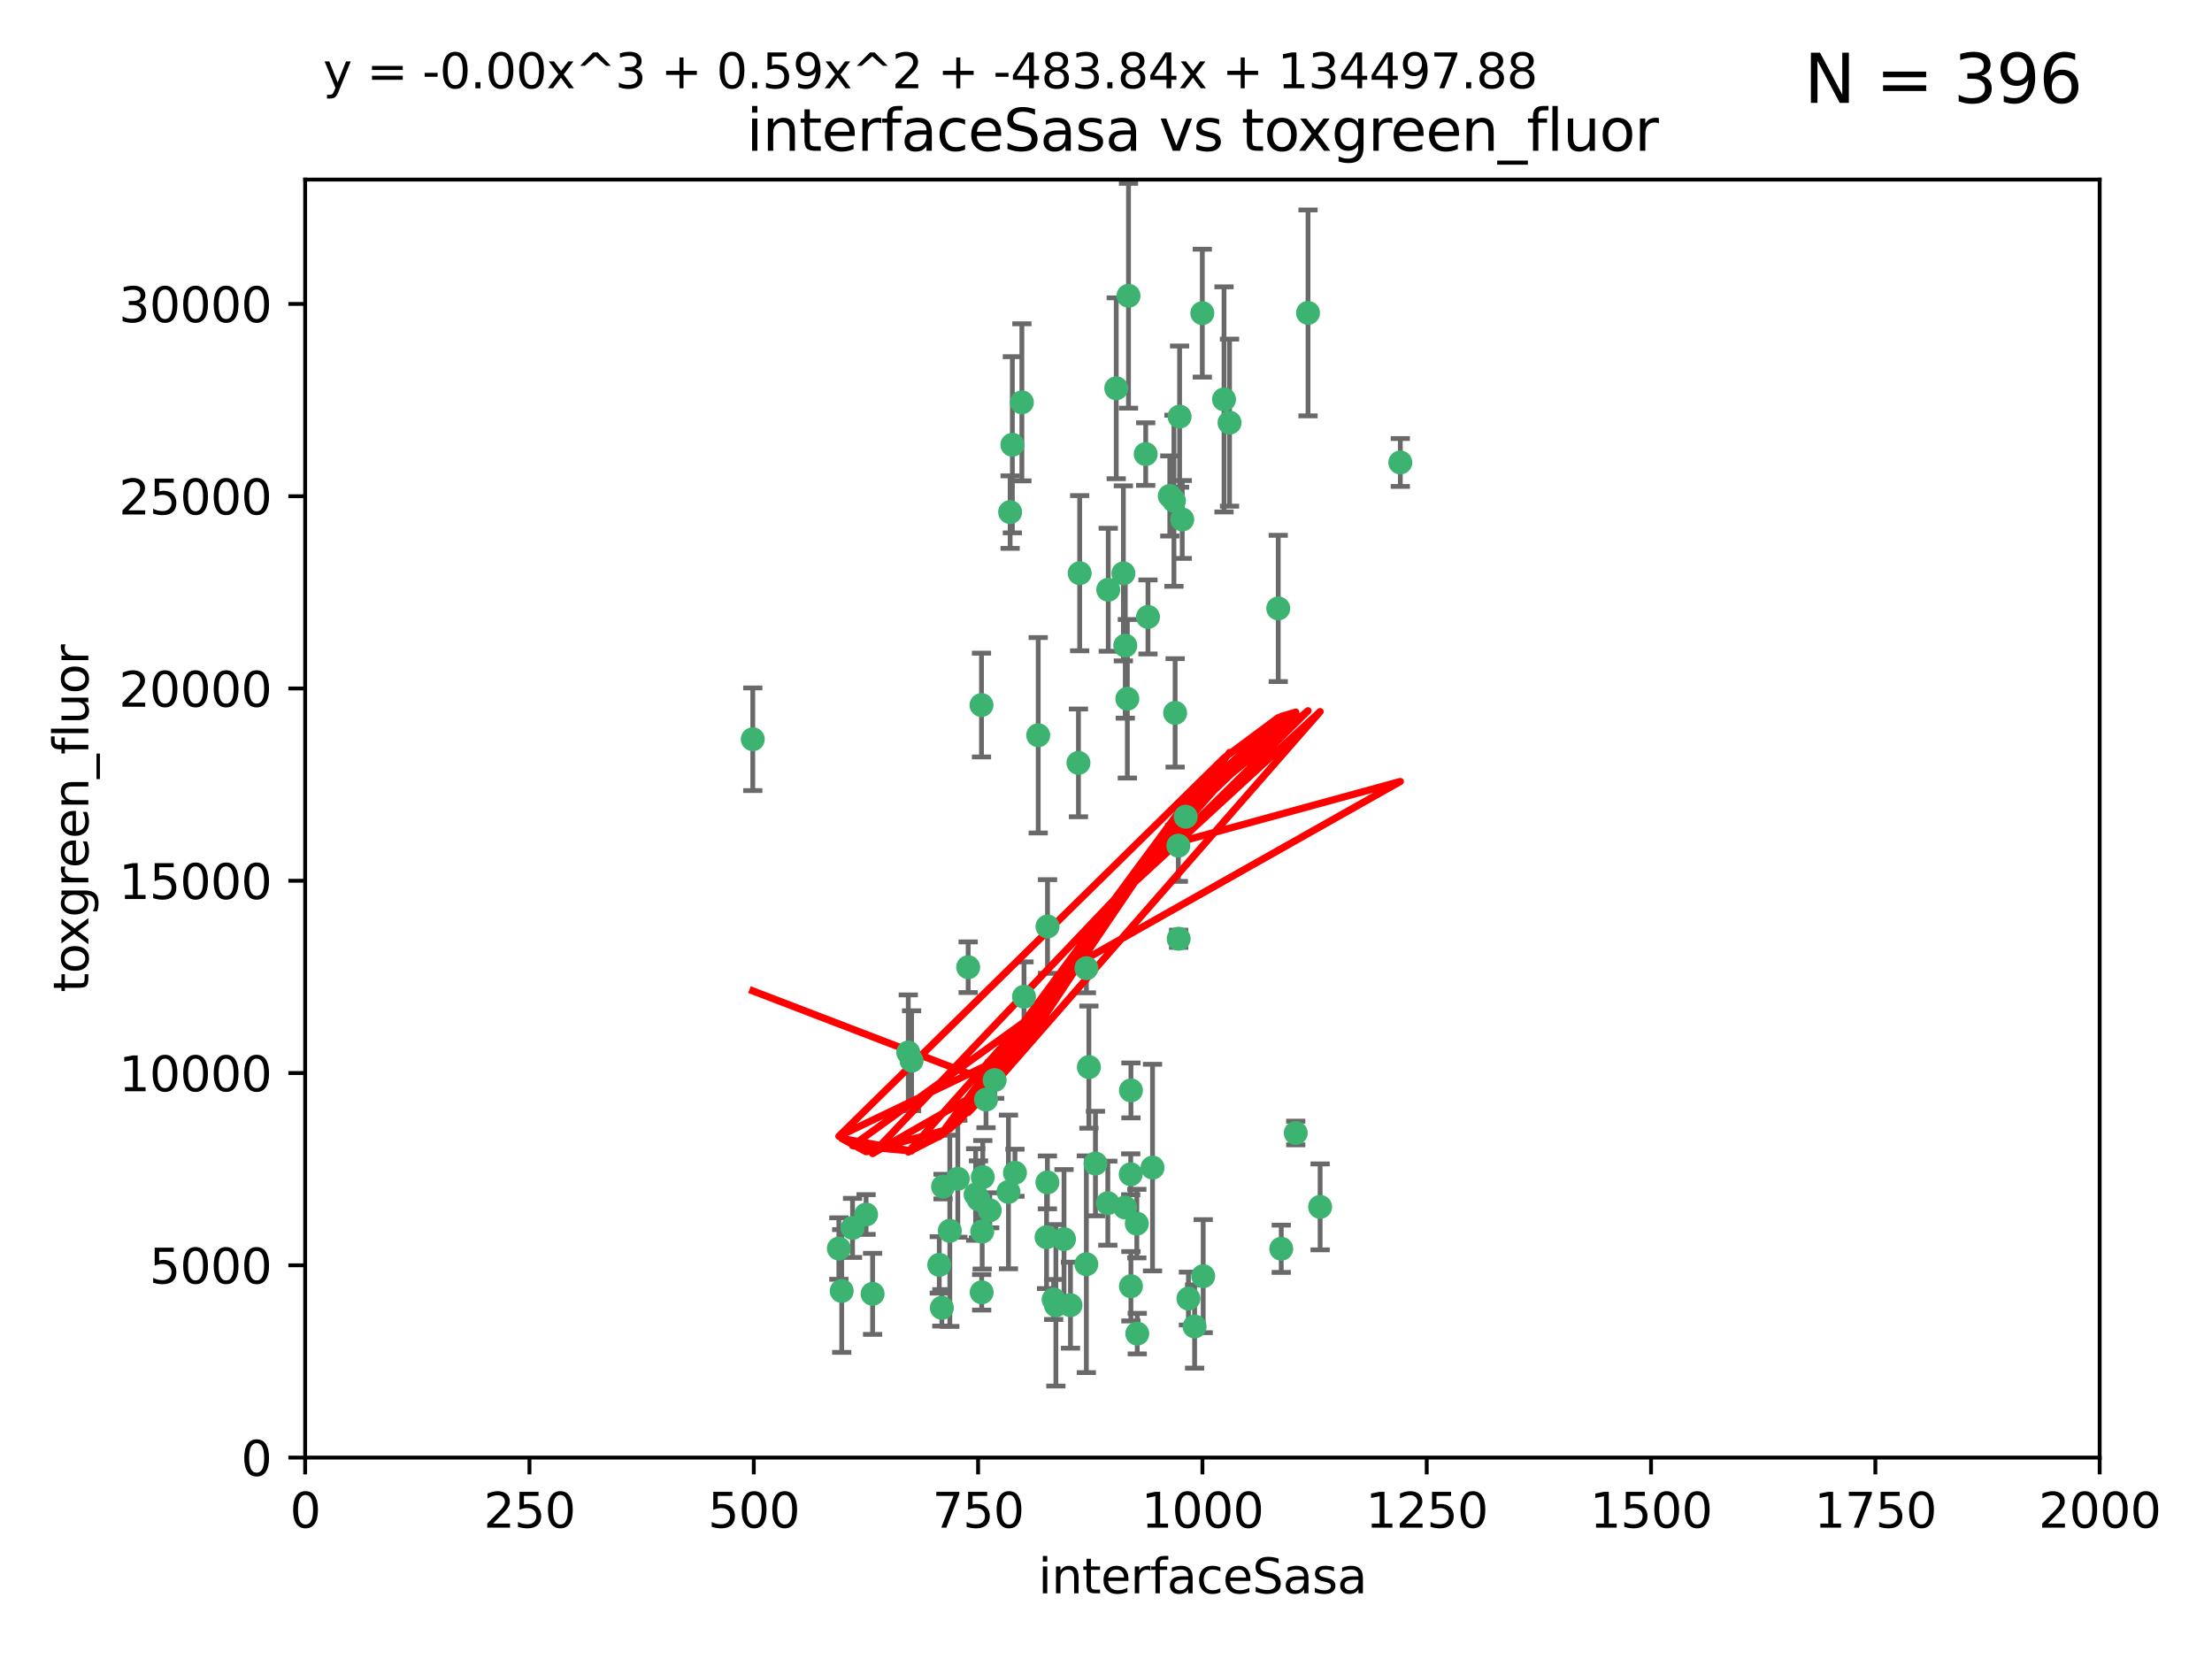 <?xml version="1.0" encoding="utf-8" standalone="no"?>
<!DOCTYPE svg PUBLIC "-//W3C//DTD SVG 1.1//EN"
  "http://www.w3.org/Graphics/SVG/1.1/DTD/svg11.dtd">
<svg xmlns:xlink="http://www.w3.org/1999/xlink" width="460.8pt" height="345.6pt" viewBox="0 0 460.8 345.6" xmlns="http://www.w3.org/2000/svg" version="1.1">
 <defs>
  <style type="text/css">*{stroke-linejoin: round; stroke-linecap: butt}</style>
 </defs>
 <g id="figure_1">
  <g id="patch_1">
   <path d="M 0 345.6 
L 460.8 345.6 
L 460.8 0 
L 0 0 
z
" style="fill: #ffffff"/>
  </g>
  <g id="axes_1">
   <g id="patch_2">
    <path d="M 63.571 303.64 
L 437.4 303.64 
L 437.4 37.411 
L 63.571 37.411 
z
" style="fill: #ffffff"/>
   </g>
   <g id="PathCollection_1">
    <defs>
     <path id="m2647cedd44" d="M 0 1.118 
C 0.297 1.118 0.581 1 0.791 0.791 
C 1 0.581 1.118 0.297 1.118 0 
C 1.118 -0.297 1 -0.581 0.791 -0.791 
C 0.581 -1 0.297 -1.118 0 -1.118 
C -0.297 -1.118 -0.581 -1 -0.791 -0.791 
C -1 -0.581 -1.118 -0.297 -1.118 0 
C -1.118 0.297 -1 0.581 -0.791 0.791 
C -0.581 1 -0.297 1.118 0 1.118 
z
" style="stroke: #3cb371"/>
    </defs>
    <g clip-path="url(#p797683e07b)">
     <use xlink:href="#m2647cedd44" x="243.693" y="103.319" style="fill: #3cb371; stroke: #3cb371"/>
     <use xlink:href="#m2647cedd44" x="272.484" y="65.184" style="fill: #3cb371; stroke: #3cb371"/>
     <use xlink:href="#m2647cedd44" x="234.418" y="134.491" style="fill: #3cb371; stroke: #3cb371"/>
     <use xlink:href="#m2647cedd44" x="266.28" y="126.749" style="fill: #3cb371; stroke: #3cb371"/>
     <use xlink:href="#m2647cedd44" x="254.987" y="83.201" style="fill: #3cb371; stroke: #3cb371"/>
     <use xlink:href="#m2647cedd44" x="174.75" y="260.094" style="fill: #3cb371; stroke: #3cb371"/>
     <use xlink:href="#m2647cedd44" x="212.875" y="83.811" style="fill: #3cb371; stroke: #3cb371"/>
     <use xlink:href="#m2647cedd44" x="230.869" y="122.859" style="fill: #3cb371; stroke: #3cb371"/>
     <use xlink:href="#m2647cedd44" x="246.284" y="108.214" style="fill: #3cb371; stroke: #3cb371"/>
     <use xlink:href="#m2647cedd44" x="244.553" y="104.315" style="fill: #3cb371; stroke: #3cb371"/>
     <use xlink:href="#m2647cedd44" x="235.088" y="61.614" style="fill: #3cb371; stroke: #3cb371"/>
     <use xlink:href="#m2647cedd44" x="256.134" y="88.045" style="fill: #3cb371; stroke: #3cb371"/>
     <use xlink:href="#m2647cedd44" x="232.534" y="80.887" style="fill: #3cb371; stroke: #3cb371"/>
     <use xlink:href="#m2647cedd44" x="234.02" y="119.44" style="fill: #3cb371; stroke: #3cb371"/>
     <use xlink:href="#m2647cedd44" x="238.669" y="94.593" style="fill: #3cb371; stroke: #3cb371"/>
     <use xlink:href="#m2647cedd44" x="210.43" y="106.684" style="fill: #3cb371; stroke: #3cb371"/>
     <use xlink:href="#m2647cedd44" x="226.319" y="201.695" style="fill: #3cb371; stroke: #3cb371"/>
     <use xlink:href="#m2647cedd44" x="245.731" y="86.787" style="fill: #3cb371; stroke: #3cb371"/>
     <use xlink:href="#m2647cedd44" x="266.908" y="260.14" style="fill: #3cb371; stroke: #3cb371"/>
     <use xlink:href="#m2647cedd44" x="269.927" y="236.024" style="fill: #3cb371; stroke: #3cb371"/>
     <use xlink:href="#m2647cedd44" x="240.095" y="243.228" style="fill: #3cb371; stroke: #3cb371"/>
     <use xlink:href="#m2647cedd44" x="291.711" y="96.341" style="fill: #3cb371; stroke: #3cb371"/>
     <use xlink:href="#m2647cedd44" x="224.916" y="119.409" style="fill: #3cb371; stroke: #3cb371"/>
     <use xlink:href="#m2647cedd44" x="250.465" y="65.233" style="fill: #3cb371; stroke: #3cb371"/>
     <use xlink:href="#m2647cedd44" x="204.462" y="146.874" style="fill: #3cb371; stroke: #3cb371"/>
     <use xlink:href="#m2647cedd44" x="201.688" y="201.487" style="fill: #3cb371; stroke: #3cb371"/>
     <use xlink:href="#m2647cedd44" x="204.731" y="245.224" style="fill: #3cb371; stroke: #3cb371"/>
     <use xlink:href="#m2647cedd44" x="228.204" y="242.388" style="fill: #3cb371; stroke: #3cb371"/>
     <use xlink:href="#m2647cedd44" x="226.837" y="222.299" style="fill: #3cb371; stroke: #3cb371"/>
     <use xlink:href="#m2647cedd44" x="236.82" y="254.906" style="fill: #3cb371; stroke: #3cb371"/>
     <use xlink:href="#m2647cedd44" x="224.662" y="158.921" style="fill: #3cb371; stroke: #3cb371"/>
     <use xlink:href="#m2647cedd44" x="204.503" y="269.209" style="fill: #3cb371; stroke: #3cb371"/>
     <use xlink:href="#m2647cedd44" x="275.007" y="251.417" style="fill: #3cb371; stroke: #3cb371"/>
     <use xlink:href="#m2647cedd44" x="234.375" y="251.547" style="fill: #3cb371; stroke: #3cb371"/>
     <use xlink:href="#m2647cedd44" x="221.654" y="258.133" style="fill: #3cb371; stroke: #3cb371"/>
     <use xlink:href="#m2647cedd44" x="195.666" y="263.497" style="fill: #3cb371; stroke: #3cb371"/>
     <use xlink:href="#m2647cedd44" x="245.473" y="176.169" style="fill: #3cb371; stroke: #3cb371"/>
     <use xlink:href="#m2647cedd44" x="235.596" y="227.152" style="fill: #3cb371; stroke: #3cb371"/>
     <use xlink:href="#m2647cedd44" x="218.219" y="193.002" style="fill: #3cb371; stroke: #3cb371"/>
     <use xlink:href="#m2647cedd44" x="247.573" y="270.514" style="fill: #3cb371; stroke: #3cb371"/>
     <use xlink:href="#m2647cedd44" x="230.779" y="250.642" style="fill: #3cb371; stroke: #3cb371"/>
     <use xlink:href="#m2647cedd44" x="210.08" y="248.301" style="fill: #3cb371; stroke: #3cb371"/>
     <use xlink:href="#m2647cedd44" x="235.59" y="267.951" style="fill: #3cb371; stroke: #3cb371"/>
     <use xlink:href="#m2647cedd44" x="239.146" y="128.518" style="fill: #3cb371; stroke: #3cb371"/>
     <use xlink:href="#m2647cedd44" x="236.912" y="277.818" style="fill: #3cb371; stroke: #3cb371"/>
     <use xlink:href="#m2647cedd44" x="203.841" y="249.837" style="fill: #3cb371; stroke: #3cb371"/>
     <use xlink:href="#m2647cedd44" x="219.488" y="270.703" style="fill: #3cb371; stroke: #3cb371"/>
     <use xlink:href="#m2647cedd44" x="196.206" y="272.443" style="fill: #3cb371; stroke: #3cb371"/>
     <use xlink:href="#m2647cedd44" x="189.211" y="219.251" style="fill: #3cb371; stroke: #3cb371"/>
     <use xlink:href="#m2647cedd44" x="226.308" y="263.364" style="fill: #3cb371; stroke: #3cb371"/>
     <use xlink:href="#m2647cedd44" x="244.803" y="148.507" style="fill: #3cb371; stroke: #3cb371"/>
     <use xlink:href="#m2647cedd44" x="203.241" y="248.836" style="fill: #3cb371; stroke: #3cb371"/>
     <use xlink:href="#m2647cedd44" x="216.278" y="153.171" style="fill: #3cb371; stroke: #3cb371"/>
     <use xlink:href="#m2647cedd44" x="245.536" y="195.558" style="fill: #3cb371; stroke: #3cb371"/>
     <use xlink:href="#m2647cedd44" x="206.181" y="252.131" style="fill: #3cb371; stroke: #3cb371"/>
     <use xlink:href="#m2647cedd44" x="248.859" y="276.333" style="fill: #3cb371; stroke: #3cb371"/>
     <use xlink:href="#m2647cedd44" x="250.648" y="265.846" style="fill: #3cb371; stroke: #3cb371"/>
     <use xlink:href="#m2647cedd44" x="213.318" y="207.64" style="fill: #3cb371; stroke: #3cb371"/>
     <use xlink:href="#m2647cedd44" x="204.611" y="256.552" style="fill: #3cb371; stroke: #3cb371"/>
     <use xlink:href="#m2647cedd44" x="196.452" y="247.192" style="fill: #3cb371; stroke: #3cb371"/>
     <use xlink:href="#m2647cedd44" x="218.192" y="246.317" style="fill: #3cb371; stroke: #3cb371"/>
     <use xlink:href="#m2647cedd44" x="247.005" y="170.133" style="fill: #3cb371; stroke: #3cb371"/>
     <use xlink:href="#m2647cedd44" x="219.963" y="271.92" style="fill: #3cb371; stroke: #3cb371"/>
     <use xlink:href="#m2647cedd44" x="177.602" y="255.796" style="fill: #3cb371; stroke: #3cb371"/>
     <use xlink:href="#m2647cedd44" x="189.899" y="220.964" style="fill: #3cb371; stroke: #3cb371"/>
     <use xlink:href="#m2647cedd44" x="175.346" y="268.93" style="fill: #3cb371; stroke: #3cb371"/>
     <use xlink:href="#m2647cedd44" x="180.421" y="253.008" style="fill: #3cb371; stroke: #3cb371"/>
     <use xlink:href="#m2647cedd44" x="197.864" y="256.398" style="fill: #3cb371; stroke: #3cb371"/>
     <use xlink:href="#m2647cedd44" x="205.407" y="229.064" style="fill: #3cb371; stroke: #3cb371"/>
     <use xlink:href="#m2647cedd44" x="234.846" y="145.567" style="fill: #3cb371; stroke: #3cb371"/>
     <use xlink:href="#m2647cedd44" x="210.895" y="92.655" style="fill: #3cb371; stroke: #3cb371"/>
     <use xlink:href="#m2647cedd44" x="223" y="271.892" style="fill: #3cb371; stroke: #3cb371"/>
     <use xlink:href="#m2647cedd44" x="218.019" y="257.738" style="fill: #3cb371; stroke: #3cb371"/>
     <use xlink:href="#m2647cedd44" x="211.432" y="244.305" style="fill: #3cb371; stroke: #3cb371"/>
     <use xlink:href="#m2647cedd44" x="199.529" y="245.561" style="fill: #3cb371; stroke: #3cb371"/>
     <use xlink:href="#m2647cedd44" x="235.549" y="244.625" style="fill: #3cb371; stroke: #3cb371"/>
     <use xlink:href="#m2647cedd44" x="181.778" y="269.529" style="fill: #3cb371; stroke: #3cb371"/>
     <use xlink:href="#m2647cedd44" x="207.202" y="225.004" style="fill: #3cb371; stroke: #3cb371"/>
     <use xlink:href="#m2647cedd44" x="156.817" y="153.996" style="fill: #3cb371; stroke: #3cb371"/>
    </g>
   </g>
   <g id="matplotlib.axis_1">
    <g id="xtick_1">
     <g id="line2d_1">
      <defs>
       <path id="m1eb012b00e" d="M 0 0 
L 0 3.5 
" style="stroke: #000000; stroke-width: 0.8"/>
      </defs>
      <g>
       <use xlink:href="#m1eb012b00e" x="63.571" y="303.64" style="stroke: #000000; stroke-width: 0.8"/>
      </g>
     </g>
     <g id="text_1">
      <!-- 0 -->
      <g transform="translate(60.39 318.238)scale(0.1 -0.1)">
       <defs>
        <path id="DejaVuSans-30" d="M 2034 4250 
Q 1547 4250 1301 3770 
Q 1056 3291 1056 2328 
Q 1056 1369 1301 889 
Q 1547 409 2034 409 
Q 2525 409 2770 889 
Q 3016 1369 3016 2328 
Q 3016 3291 2770 3770 
Q 2525 4250 2034 4250 
z
M 2034 4750 
Q 2819 4750 3233 4129 
Q 3647 3509 3647 2328 
Q 3647 1150 3233 529 
Q 2819 -91 2034 -91 
Q 1250 -91 836 529 
Q 422 1150 422 2328 
Q 422 3509 836 4129 
Q 1250 4750 2034 4750 
z
" transform="scale(0.016)"/>
       </defs>
       <use xlink:href="#DejaVuSans-30"/>
      </g>
     </g>
    </g>
    <g id="xtick_2">
     <g id="line2d_2">
      <g>
       <use xlink:href="#m1eb012b00e" x="110.3" y="303.64" style="stroke: #000000; stroke-width: 0.8"/>
      </g>
     </g>
     <g id="text_2">
      <!-- 250 -->
      <g transform="translate(100.756 318.238)scale(0.1 -0.1)">
       <defs>
        <path id="DejaVuSans-32" d="M 1228 531 
L 3431 531 
L 3431 0 
L 469 0 
L 469 531 
Q 828 903 1448 1529 
Q 2069 2156 2228 2338 
Q 2531 2678 2651 2914 
Q 2772 3150 2772 3378 
Q 2772 3750 2511 3984 
Q 2250 4219 1831 4219 
Q 1534 4219 1204 4116 
Q 875 4013 500 3803 
L 500 4441 
Q 881 4594 1212 4672 
Q 1544 4750 1819 4750 
Q 2544 4750 2975 4387 
Q 3406 4025 3406 3419 
Q 3406 3131 3298 2873 
Q 3191 2616 2906 2266 
Q 2828 2175 2409 1742 
Q 1991 1309 1228 531 
z
" transform="scale(0.016)"/>
        <path id="DejaVuSans-35" d="M 691 4666 
L 3169 4666 
L 3169 4134 
L 1269 4134 
L 1269 2991 
Q 1406 3038 1543 3061 
Q 1681 3084 1819 3084 
Q 2600 3084 3056 2656 
Q 3513 2228 3513 1497 
Q 3513 744 3044 326 
Q 2575 -91 1722 -91 
Q 1428 -91 1123 -41 
Q 819 9 494 109 
L 494 744 
Q 775 591 1075 516 
Q 1375 441 1709 441 
Q 2250 441 2565 725 
Q 2881 1009 2881 1497 
Q 2881 1984 2565 2268 
Q 2250 2553 1709 2553 
Q 1456 2553 1204 2497 
Q 953 2441 691 2322 
L 691 4666 
z
" transform="scale(0.016)"/>
       </defs>
       <use xlink:href="#DejaVuSans-32"/>
       <use xlink:href="#DejaVuSans-35" x="63.623"/>
       <use xlink:href="#DejaVuSans-30" x="127.246"/>
      </g>
     </g>
    </g>
    <g id="xtick_3">
     <g id="line2d_3">
      <g>
       <use xlink:href="#m1eb012b00e" x="157.028" y="303.64" style="stroke: #000000; stroke-width: 0.8"/>
      </g>
     </g>
     <g id="text_3">
      <!-- 500 -->
      <g transform="translate(147.485 318.238)scale(0.1 -0.1)">
       <use xlink:href="#DejaVuSans-35"/>
       <use xlink:href="#DejaVuSans-30" x="63.623"/>
       <use xlink:href="#DejaVuSans-30" x="127.246"/>
      </g>
     </g>
    </g>
    <g id="xtick_4">
     <g id="line2d_4">
      <g>
       <use xlink:href="#m1eb012b00e" x="203.757" y="303.64" style="stroke: #000000; stroke-width: 0.8"/>
      </g>
     </g>
     <g id="text_4">
      <!-- 750 -->
      <g transform="translate(194.213 318.238)scale(0.1 -0.1)">
       <defs>
        <path id="DejaVuSans-37" d="M 525 4666 
L 3525 4666 
L 3525 4397 
L 1831 0 
L 1172 0 
L 2766 4134 
L 525 4134 
L 525 4666 
z
" transform="scale(0.016)"/>
       </defs>
       <use xlink:href="#DejaVuSans-37"/>
       <use xlink:href="#DejaVuSans-35" x="63.623"/>
       <use xlink:href="#DejaVuSans-30" x="127.246"/>
      </g>
     </g>
    </g>
    <g id="xtick_5">
     <g id="line2d_5">
      <g>
       <use xlink:href="#m1eb012b00e" x="250.486" y="303.64" style="stroke: #000000; stroke-width: 0.8"/>
      </g>
     </g>
     <g id="text_5">
      <!-- 1000 -->
      <g transform="translate(237.761 318.238)scale(0.1 -0.1)">
       <defs>
        <path id="DejaVuSans-31" d="M 794 531 
L 1825 531 
L 1825 4091 
L 703 3866 
L 703 4441 
L 1819 4666 
L 2450 4666 
L 2450 531 
L 3481 531 
L 3481 0 
L 794 0 
L 794 531 
z
" transform="scale(0.016)"/>
       </defs>
       <use xlink:href="#DejaVuSans-31"/>
       <use xlink:href="#DejaVuSans-30" x="63.623"/>
       <use xlink:href="#DejaVuSans-30" x="127.246"/>
       <use xlink:href="#DejaVuSans-30" x="190.869"/>
      </g>
     </g>
    </g>
    <g id="xtick_6">
     <g id="line2d_6">
      <g>
       <use xlink:href="#m1eb012b00e" x="297.214" y="303.64" style="stroke: #000000; stroke-width: 0.8"/>
      </g>
     </g>
     <g id="text_6">
      <!-- 1250 -->
      <g transform="translate(284.489 318.238)scale(0.1 -0.1)">
       <use xlink:href="#DejaVuSans-31"/>
       <use xlink:href="#DejaVuSans-32" x="63.623"/>
       <use xlink:href="#DejaVuSans-35" x="127.246"/>
       <use xlink:href="#DejaVuSans-30" x="190.869"/>
      </g>
     </g>
    </g>
    <g id="xtick_7">
     <g id="line2d_7">
      <g>
       <use xlink:href="#m1eb012b00e" x="343.943" y="303.64" style="stroke: #000000; stroke-width: 0.8"/>
      </g>
     </g>
     <g id="text_7">
      <!-- 1500 -->
      <g transform="translate(331.218 318.238)scale(0.1 -0.1)">
       <use xlink:href="#DejaVuSans-31"/>
       <use xlink:href="#DejaVuSans-35" x="63.623"/>
       <use xlink:href="#DejaVuSans-30" x="127.246"/>
       <use xlink:href="#DejaVuSans-30" x="190.869"/>
      </g>
     </g>
    </g>
    <g id="xtick_8">
     <g id="line2d_8">
      <g>
       <use xlink:href="#m1eb012b00e" x="390.671" y="303.64" style="stroke: #000000; stroke-width: 0.8"/>
      </g>
     </g>
     <g id="text_8">
      <!-- 1750 -->
      <g transform="translate(377.946 318.238)scale(0.1 -0.1)">
       <use xlink:href="#DejaVuSans-31"/>
       <use xlink:href="#DejaVuSans-37" x="63.623"/>
       <use xlink:href="#DejaVuSans-35" x="127.246"/>
       <use xlink:href="#DejaVuSans-30" x="190.869"/>
      </g>
     </g>
    </g>
    <g id="xtick_9">
     <g id="line2d_9">
      <g>
       <use xlink:href="#m1eb012b00e" x="437.4" y="303.64" style="stroke: #000000; stroke-width: 0.8"/>
      </g>
     </g>
     <g id="text_9">
      <!-- 2000 -->
      <g transform="translate(424.675 318.238)scale(0.1 -0.1)">
       <use xlink:href="#DejaVuSans-32"/>
       <use xlink:href="#DejaVuSans-30" x="63.623"/>
       <use xlink:href="#DejaVuSans-30" x="127.246"/>
       <use xlink:href="#DejaVuSans-30" x="190.869"/>
      </g>
     </g>
    </g>
    <g id="text_10">
     <!-- interfaceSasa -->
     <g transform="translate(216.279 331.917)scale(0.1 -0.1)">
      <defs>
       <path id="DejaVuSans-69" d="M 603 3500 
L 1178 3500 
L 1178 0 
L 603 0 
L 603 3500 
z
M 603 4863 
L 1178 4863 
L 1178 4134 
L 603 4134 
L 603 4863 
z
" transform="scale(0.016)"/>
       <path id="DejaVuSans-6e" d="M 3513 2113 
L 3513 0 
L 2938 0 
L 2938 2094 
Q 2938 2591 2744 2837 
Q 2550 3084 2163 3084 
Q 1697 3084 1428 2787 
Q 1159 2491 1159 1978 
L 1159 0 
L 581 0 
L 581 3500 
L 1159 3500 
L 1159 2956 
Q 1366 3272 1645 3428 
Q 1925 3584 2291 3584 
Q 2894 3584 3203 3211 
Q 3513 2838 3513 2113 
z
" transform="scale(0.016)"/>
       <path id="DejaVuSans-74" d="M 1172 4494 
L 1172 3500 
L 2356 3500 
L 2356 3053 
L 1172 3053 
L 1172 1153 
Q 1172 725 1289 603 
Q 1406 481 1766 481 
L 2356 481 
L 2356 0 
L 1766 0 
Q 1100 0 847 248 
Q 594 497 594 1153 
L 594 3053 
L 172 3053 
L 172 3500 
L 594 3500 
L 594 4494 
L 1172 4494 
z
" transform="scale(0.016)"/>
       <path id="DejaVuSans-65" d="M 3597 1894 
L 3597 1613 
L 953 1613 
Q 991 1019 1311 708 
Q 1631 397 2203 397 
Q 2534 397 2845 478 
Q 3156 559 3463 722 
L 3463 178 
Q 3153 47 2828 -22 
Q 2503 -91 2169 -91 
Q 1331 -91 842 396 
Q 353 884 353 1716 
Q 353 2575 817 3079 
Q 1281 3584 2069 3584 
Q 2775 3584 3186 3129 
Q 3597 2675 3597 1894 
z
M 3022 2063 
Q 3016 2534 2758 2815 
Q 2500 3097 2075 3097 
Q 1594 3097 1305 2825 
Q 1016 2553 972 2059 
L 3022 2063 
z
" transform="scale(0.016)"/>
       <path id="DejaVuSans-72" d="M 2631 2963 
Q 2534 3019 2420 3045 
Q 2306 3072 2169 3072 
Q 1681 3072 1420 2755 
Q 1159 2438 1159 1844 
L 1159 0 
L 581 0 
L 581 3500 
L 1159 3500 
L 1159 2956 
Q 1341 3275 1631 3429 
Q 1922 3584 2338 3584 
Q 2397 3584 2469 3576 
Q 2541 3569 2628 3553 
L 2631 2963 
z
" transform="scale(0.016)"/>
       <path id="DejaVuSans-66" d="M 2375 4863 
L 2375 4384 
L 1825 4384 
Q 1516 4384 1395 4259 
Q 1275 4134 1275 3809 
L 1275 3500 
L 2222 3500 
L 2222 3053 
L 1275 3053 
L 1275 0 
L 697 0 
L 697 3053 
L 147 3053 
L 147 3500 
L 697 3500 
L 697 3744 
Q 697 4328 969 4595 
Q 1241 4863 1831 4863 
L 2375 4863 
z
" transform="scale(0.016)"/>
       <path id="DejaVuSans-61" d="M 2194 1759 
Q 1497 1759 1228 1600 
Q 959 1441 959 1056 
Q 959 750 1161 570 
Q 1363 391 1709 391 
Q 2188 391 2477 730 
Q 2766 1069 2766 1631 
L 2766 1759 
L 2194 1759 
z
M 3341 1997 
L 3341 0 
L 2766 0 
L 2766 531 
Q 2569 213 2275 61 
Q 1981 -91 1556 -91 
Q 1019 -91 701 211 
Q 384 513 384 1019 
Q 384 1609 779 1909 
Q 1175 2209 1959 2209 
L 2766 2209 
L 2766 2266 
Q 2766 2663 2505 2880 
Q 2244 3097 1772 3097 
Q 1472 3097 1187 3025 
Q 903 2953 641 2809 
L 641 3341 
Q 956 3463 1253 3523 
Q 1550 3584 1831 3584 
Q 2591 3584 2966 3190 
Q 3341 2797 3341 1997 
z
" transform="scale(0.016)"/>
       <path id="DejaVuSans-63" d="M 3122 3366 
L 3122 2828 
Q 2878 2963 2633 3030 
Q 2388 3097 2138 3097 
Q 1578 3097 1268 2742 
Q 959 2388 959 1747 
Q 959 1106 1268 751 
Q 1578 397 2138 397 
Q 2388 397 2633 464 
Q 2878 531 3122 666 
L 3122 134 
Q 2881 22 2623 -34 
Q 2366 -91 2075 -91 
Q 1284 -91 818 406 
Q 353 903 353 1747 
Q 353 2603 823 3093 
Q 1294 3584 2113 3584 
Q 2378 3584 2631 3529 
Q 2884 3475 3122 3366 
z
" transform="scale(0.016)"/>
       <path id="DejaVuSans-53" d="M 3425 4513 
L 3425 3897 
Q 3066 4069 2747 4153 
Q 2428 4238 2131 4238 
Q 1616 4238 1336 4038 
Q 1056 3838 1056 3469 
Q 1056 3159 1242 3001 
Q 1428 2844 1947 2747 
L 2328 2669 
Q 3034 2534 3370 2195 
Q 3706 1856 3706 1288 
Q 3706 609 3251 259 
Q 2797 -91 1919 -91 
Q 1588 -91 1214 -16 
Q 841 59 441 206 
L 441 856 
Q 825 641 1194 531 
Q 1563 422 1919 422 
Q 2459 422 2753 634 
Q 3047 847 3047 1241 
Q 3047 1584 2836 1778 
Q 2625 1972 2144 2069 
L 1759 2144 
Q 1053 2284 737 2584 
Q 422 2884 422 3419 
Q 422 4038 858 4394 
Q 1294 4750 2059 4750 
Q 2388 4750 2728 4690 
Q 3069 4631 3425 4513 
z
" transform="scale(0.016)"/>
       <path id="DejaVuSans-73" d="M 2834 3397 
L 2834 2853 
Q 2591 2978 2328 3040 
Q 2066 3103 1784 3103 
Q 1356 3103 1142 2972 
Q 928 2841 928 2578 
Q 928 2378 1081 2264 
Q 1234 2150 1697 2047 
L 1894 2003 
Q 2506 1872 2764 1633 
Q 3022 1394 3022 966 
Q 3022 478 2636 193 
Q 2250 -91 1575 -91 
Q 1294 -91 989 -36 
Q 684 19 347 128 
L 347 722 
Q 666 556 975 473 
Q 1284 391 1588 391 
Q 1994 391 2212 530 
Q 2431 669 2431 922 
Q 2431 1156 2273 1281 
Q 2116 1406 1581 1522 
L 1381 1569 
Q 847 1681 609 1914 
Q 372 2147 372 2553 
Q 372 3047 722 3315 
Q 1072 3584 1716 3584 
Q 2034 3584 2315 3537 
Q 2597 3491 2834 3397 
z
" transform="scale(0.016)"/>
      </defs>
      <use xlink:href="#DejaVuSans-69"/>
      <use xlink:href="#DejaVuSans-6e" x="27.783"/>
      <use xlink:href="#DejaVuSans-74" x="91.162"/>
      <use xlink:href="#DejaVuSans-65" x="130.371"/>
      <use xlink:href="#DejaVuSans-72" x="191.895"/>
      <use xlink:href="#DejaVuSans-66" x="233.008"/>
      <use xlink:href="#DejaVuSans-61" x="268.213"/>
      <use xlink:href="#DejaVuSans-63" x="329.492"/>
      <use xlink:href="#DejaVuSans-65" x="384.473"/>
      <use xlink:href="#DejaVuSans-53" x="445.996"/>
      <use xlink:href="#DejaVuSans-61" x="509.473"/>
      <use xlink:href="#DejaVuSans-73" x="570.752"/>
      <use xlink:href="#DejaVuSans-61" x="622.852"/>
     </g>
    </g>
   </g>
   <g id="matplotlib.axis_2">
    <g id="ytick_1">
     <g id="line2d_10">
      <defs>
       <path id="me0346b174c" d="M 0 0 
L -3.5 0 
" style="stroke: #000000; stroke-width: 0.8"/>
      </defs>
      <g>
       <use xlink:href="#me0346b174c" x="63.571" y="303.64" style="stroke: #000000; stroke-width: 0.8"/>
      </g>
     </g>
     <g id="text_11">
      <!-- 0 -->
      <g transform="translate(50.209 307.439)scale(0.1 -0.1)">
       <use xlink:href="#DejaVuSans-30"/>
      </g>
     </g>
    </g>
    <g id="ytick_2">
     <g id="line2d_11">
      <g>
       <use xlink:href="#me0346b174c" x="63.571" y="263.586" style="stroke: #000000; stroke-width: 0.8"/>
      </g>
     </g>
     <g id="text_12">
      <!-- 5000 -->
      <g transform="translate(31.121 267.385)scale(0.1 -0.1)">
       <use xlink:href="#DejaVuSans-35"/>
       <use xlink:href="#DejaVuSans-30" x="63.623"/>
       <use xlink:href="#DejaVuSans-30" x="127.246"/>
       <use xlink:href="#DejaVuSans-30" x="190.869"/>
      </g>
     </g>
    </g>
    <g id="ytick_3">
     <g id="line2d_12">
      <g>
       <use xlink:href="#me0346b174c" x="63.571" y="223.532" style="stroke: #000000; stroke-width: 0.8"/>
      </g>
     </g>
     <g id="text_13">
      <!-- 10000 -->
      <g transform="translate(24.759 227.331)scale(0.1 -0.1)">
       <use xlink:href="#DejaVuSans-31"/>
       <use xlink:href="#DejaVuSans-30" x="63.623"/>
       <use xlink:href="#DejaVuSans-30" x="127.246"/>
       <use xlink:href="#DejaVuSans-30" x="190.869"/>
       <use xlink:href="#DejaVuSans-30" x="254.492"/>
      </g>
     </g>
    </g>
    <g id="ytick_4">
     <g id="line2d_13">
      <g>
       <use xlink:href="#me0346b174c" x="63.571" y="183.478" style="stroke: #000000; stroke-width: 0.8"/>
      </g>
     </g>
     <g id="text_14">
      <!-- 15000 -->
      <g transform="translate(24.759 187.278)scale(0.1 -0.1)">
       <use xlink:href="#DejaVuSans-31"/>
       <use xlink:href="#DejaVuSans-35" x="63.623"/>
       <use xlink:href="#DejaVuSans-30" x="127.246"/>
       <use xlink:href="#DejaVuSans-30" x="190.869"/>
       <use xlink:href="#DejaVuSans-30" x="254.492"/>
      </g>
     </g>
    </g>
    <g id="ytick_5">
     <g id="line2d_14">
      <g>
       <use xlink:href="#me0346b174c" x="63.571" y="143.424" style="stroke: #000000; stroke-width: 0.8"/>
      </g>
     </g>
     <g id="text_15">
      <!-- 20000 -->
      <g transform="translate(24.759 147.224)scale(0.1 -0.1)">
       <use xlink:href="#DejaVuSans-32"/>
       <use xlink:href="#DejaVuSans-30" x="63.623"/>
       <use xlink:href="#DejaVuSans-30" x="127.246"/>
       <use xlink:href="#DejaVuSans-30" x="190.869"/>
       <use xlink:href="#DejaVuSans-30" x="254.492"/>
      </g>
     </g>
    </g>
    <g id="ytick_6">
     <g id="line2d_15">
      <g>
       <use xlink:href="#me0346b174c" x="63.571" y="103.371" style="stroke: #000000; stroke-width: 0.8"/>
      </g>
     </g>
     <g id="text_16">
      <!-- 25000 -->
      <g transform="translate(24.759 107.17)scale(0.1 -0.1)">
       <use xlink:href="#DejaVuSans-32"/>
       <use xlink:href="#DejaVuSans-35" x="63.623"/>
       <use xlink:href="#DejaVuSans-30" x="127.246"/>
       <use xlink:href="#DejaVuSans-30" x="190.869"/>
       <use xlink:href="#DejaVuSans-30" x="254.492"/>
      </g>
     </g>
    </g>
    <g id="ytick_7">
     <g id="line2d_16">
      <g>
       <use xlink:href="#me0346b174c" x="63.571" y="63.317" style="stroke: #000000; stroke-width: 0.8"/>
      </g>
     </g>
     <g id="text_17">
      <!-- 30000 -->
      <g transform="translate(24.759 67.116)scale(0.1 -0.1)">
       <defs>
        <path id="DejaVuSans-33" d="M 2597 2516 
Q 3050 2419 3304 2112 
Q 3559 1806 3559 1356 
Q 3559 666 3084 287 
Q 2609 -91 1734 -91 
Q 1441 -91 1130 -33 
Q 819 25 488 141 
L 488 750 
Q 750 597 1062 519 
Q 1375 441 1716 441 
Q 2309 441 2620 675 
Q 2931 909 2931 1356 
Q 2931 1769 2642 2001 
Q 2353 2234 1838 2234 
L 1294 2234 
L 1294 2753 
L 1863 2753 
Q 2328 2753 2575 2939 
Q 2822 3125 2822 3475 
Q 2822 3834 2567 4026 
Q 2313 4219 1838 4219 
Q 1578 4219 1281 4162 
Q 984 4106 628 3988 
L 628 4550 
Q 988 4650 1302 4700 
Q 1616 4750 1894 4750 
Q 2613 4750 3031 4423 
Q 3450 4097 3450 3541 
Q 3450 3153 3228 2886 
Q 3006 2619 2597 2516 
z
" transform="scale(0.016)"/>
       </defs>
       <use xlink:href="#DejaVuSans-33"/>
       <use xlink:href="#DejaVuSans-30" x="63.623"/>
       <use xlink:href="#DejaVuSans-30" x="127.246"/>
       <use xlink:href="#DejaVuSans-30" x="190.869"/>
       <use xlink:href="#DejaVuSans-30" x="254.492"/>
      </g>
     </g>
    </g>
    <g id="text_18">
     <!-- toxgreen_fluor -->
     <g transform="translate(18.401 206.72)rotate(-90)scale(0.1 -0.1)">
      <defs>
       <path id="DejaVuSans-6f" d="M 1959 3097 
Q 1497 3097 1228 2736 
Q 959 2375 959 1747 
Q 959 1119 1226 758 
Q 1494 397 1959 397 
Q 2419 397 2687 759 
Q 2956 1122 2956 1747 
Q 2956 2369 2687 2733 
Q 2419 3097 1959 3097 
z
M 1959 3584 
Q 2709 3584 3137 3096 
Q 3566 2609 3566 1747 
Q 3566 888 3137 398 
Q 2709 -91 1959 -91 
Q 1206 -91 779 398 
Q 353 888 353 1747 
Q 353 2609 779 3096 
Q 1206 3584 1959 3584 
z
" transform="scale(0.016)"/>
       <path id="DejaVuSans-78" d="M 3513 3500 
L 2247 1797 
L 3578 0 
L 2900 0 
L 1881 1375 
L 863 0 
L 184 0 
L 1544 1831 
L 300 3500 
L 978 3500 
L 1906 2253 
L 2834 3500 
L 3513 3500 
z
" transform="scale(0.016)"/>
       <path id="DejaVuSans-67" d="M 2906 1791 
Q 2906 2416 2648 2759 
Q 2391 3103 1925 3103 
Q 1463 3103 1205 2759 
Q 947 2416 947 1791 
Q 947 1169 1205 825 
Q 1463 481 1925 481 
Q 2391 481 2648 825 
Q 2906 1169 2906 1791 
z
M 3481 434 
Q 3481 -459 3084 -895 
Q 2688 -1331 1869 -1331 
Q 1566 -1331 1297 -1286 
Q 1028 -1241 775 -1147 
L 775 -588 
Q 1028 -725 1275 -790 
Q 1522 -856 1778 -856 
Q 2344 -856 2625 -561 
Q 2906 -266 2906 331 
L 2906 616 
Q 2728 306 2450 153 
Q 2172 0 1784 0 
Q 1141 0 747 490 
Q 353 981 353 1791 
Q 353 2603 747 3093 
Q 1141 3584 1784 3584 
Q 2172 3584 2450 3431 
Q 2728 3278 2906 2969 
L 2906 3500 
L 3481 3500 
L 3481 434 
z
" transform="scale(0.016)"/>
       <path id="DejaVuSans-5f" d="M 3263 -1063 
L 3263 -1509 
L -63 -1509 
L -63 -1063 
L 3263 -1063 
z
" transform="scale(0.016)"/>
       <path id="DejaVuSans-6c" d="M 603 4863 
L 1178 4863 
L 1178 0 
L 603 0 
L 603 4863 
z
" transform="scale(0.016)"/>
       <path id="DejaVuSans-75" d="M 544 1381 
L 544 3500 
L 1119 3500 
L 1119 1403 
Q 1119 906 1312 657 
Q 1506 409 1894 409 
Q 2359 409 2629 706 
Q 2900 1003 2900 1516 
L 2900 3500 
L 3475 3500 
L 3475 0 
L 2900 0 
L 2900 538 
Q 2691 219 2414 64 
Q 2138 -91 1772 -91 
Q 1169 -91 856 284 
Q 544 659 544 1381 
z
M 1991 3584 
L 1991 3584 
z
" transform="scale(0.016)"/>
      </defs>
      <use xlink:href="#DejaVuSans-74"/>
      <use xlink:href="#DejaVuSans-6f" x="39.209"/>
      <use xlink:href="#DejaVuSans-78" x="97.266"/>
      <use xlink:href="#DejaVuSans-67" x="156.445"/>
      <use xlink:href="#DejaVuSans-72" x="219.922"/>
      <use xlink:href="#DejaVuSans-65" x="258.785"/>
      <use xlink:href="#DejaVuSans-65" x="320.309"/>
      <use xlink:href="#DejaVuSans-6e" x="381.832"/>
      <use xlink:href="#DejaVuSans-5f" x="445.211"/>
      <use xlink:href="#DejaVuSans-66" x="495.211"/>
      <use xlink:href="#DejaVuSans-6c" x="530.416"/>
      <use xlink:href="#DejaVuSans-75" x="558.199"/>
      <use xlink:href="#DejaVuSans-6f" x="621.578"/>
      <use xlink:href="#DejaVuSans-72" x="682.76"/>
     </g>
    </g>
   </g>
   <g id="LineCollection_1">
    <path d="M 243.693 111.662 
L 243.693 94.976 
" clip-path="url(#p797683e07b)" style="fill: none; stroke: #696969"/>
    <path d="M 272.484 86.629 
L 272.484 43.739 
" clip-path="url(#p797683e07b)" style="fill: none; stroke: #696969"/>
    <path d="M 234.418 149.606 
L 234.418 119.375 
" clip-path="url(#p797683e07b)" style="fill: none; stroke: #696969"/>
    <path d="M 266.28 141.983 
L 266.28 111.515 
" clip-path="url(#p797683e07b)" style="fill: none; stroke: #696969"/>
    <path d="M 254.987 106.648 
L 254.987 59.753 
" clip-path="url(#p797683e07b)" style="fill: none; stroke: #696969"/>
    <path d="M 174.75 266.497 
L 174.75 253.692 
" clip-path="url(#p797683e07b)" style="fill: none; stroke: #696969"/>
    <path d="M 212.875 100.173 
L 212.875 67.45 
" clip-path="url(#p797683e07b)" style="fill: none; stroke: #696969"/>
    <path d="M 230.869 135.667 
L 230.869 110.051 
" clip-path="url(#p797683e07b)" style="fill: none; stroke: #696969"/>
    <path d="M 246.284 116.326 
L 246.284 100.101 
" clip-path="url(#p797683e07b)" style="fill: none; stroke: #696969"/>
    <path d="M 244.553 122.133 
L 244.553 86.497 
" clip-path="url(#p797683e07b)" style="fill: none; stroke: #696969"/>
    <path d="M 235.088 85.029 
L 235.088 38.199 
" clip-path="url(#p797683e07b)" style="fill: none; stroke: #696969"/>
    <path d="M 256.134 105.444 
L 256.134 70.646 
" clip-path="url(#p797683e07b)" style="fill: none; stroke: #696969"/>
    <path d="M 232.534 99.727 
L 232.534 62.047 
" clip-path="url(#p797683e07b)" style="fill: none; stroke: #696969"/>
    <path d="M 234.02 137.675 
L 234.02 101.206 
" clip-path="url(#p797683e07b)" style="fill: none; stroke: #696969"/>
    <path d="M 238.669 101.108 
L 238.669 88.078 
" clip-path="url(#p797683e07b)" style="fill: none; stroke: #696969"/>
    <path d="M 210.43 114.235 
L 210.43 99.134 
" clip-path="url(#p797683e07b)" style="fill: none; stroke: #696969"/>
    <path d="M 226.319 206.809 
L 226.319 196.58 
" clip-path="url(#p797683e07b)" style="fill: none; stroke: #696969"/>
    <path d="M 245.731 101.495 
L 245.731 72.08 
" clip-path="url(#p797683e07b)" style="fill: none; stroke: #696969"/>
    <path d="M 266.908 265.065 
L 266.908 255.214 
" clip-path="url(#p797683e07b)" style="fill: none; stroke: #696969"/>
    <path d="M 269.927 238.492 
L 269.927 233.557 
" clip-path="url(#p797683e07b)" style="fill: none; stroke: #696969"/>
    <path d="M 240.095 264.748 
L 240.095 221.708 
" clip-path="url(#p797683e07b)" style="fill: none; stroke: #696969"/>
    <path d="M 291.711 101.329 
L 291.711 91.353 
" clip-path="url(#p797683e07b)" style="fill: none; stroke: #696969"/>
    <path d="M 224.916 135.574 
L 224.916 103.243 
" clip-path="url(#p797683e07b)" style="fill: none; stroke: #696969"/>
    <path d="M 250.465 78.556 
L 250.465 51.911 
" clip-path="url(#p797683e07b)" style="fill: none; stroke: #696969"/>
    <path d="M 204.462 157.684 
L 204.462 136.065 
" clip-path="url(#p797683e07b)" style="fill: none; stroke: #696969"/>
    <path d="M 201.688 206.761 
L 201.688 196.213 
" clip-path="url(#p797683e07b)" style="fill: none; stroke: #696969"/>
    <path d="M 204.731 252.857 
L 204.731 237.591 
" clip-path="url(#p797683e07b)" style="fill: none; stroke: #696969"/>
    <path d="M 228.204 253.279 
L 228.204 231.496 
" clip-path="url(#p797683e07b)" style="fill: none; stroke: #696969"/>
    <path d="M 226.837 235.023 
L 226.837 209.574 
" clip-path="url(#p797683e07b)" style="fill: none; stroke: #696969"/>
    <path d="M 236.82 262.048 
L 236.82 247.764 
" clip-path="url(#p797683e07b)" style="fill: none; stroke: #696969"/>
    <path d="M 224.662 170.147 
L 224.662 147.694 
" clip-path="url(#p797683e07b)" style="fill: none; stroke: #696969"/>
    <path d="M 204.503 272.908 
L 204.503 265.511 
" clip-path="url(#p797683e07b)" style="fill: none; stroke: #696969"/>
    <path d="M 275.007 260.365 
L 275.007 242.469 
" clip-path="url(#p797683e07b)" style="fill: none; stroke: #696969"/>
    <path d="M 234.375 252.228 
L 234.375 250.867 
" clip-path="url(#p797683e07b)" style="fill: none; stroke: #696969"/>
    <path d="M 221.654 272.621 
L 221.654 243.644 
" clip-path="url(#p797683e07b)" style="fill: none; stroke: #696969"/>
    <path d="M 195.666 269.377 
L 195.666 257.616 
" clip-path="url(#p797683e07b)" style="fill: none; stroke: #696969"/>
    <path d="M 245.473 183.597 
L 245.473 168.741 
" clip-path="url(#p797683e07b)" style="fill: none; stroke: #696969"/>
    <path d="M 235.596 232.87 
L 235.596 221.434 
" clip-path="url(#p797683e07b)" style="fill: none; stroke: #696969"/>
    <path d="M 218.219 202.754 
L 218.219 183.249 
" clip-path="url(#p797683e07b)" style="fill: none; stroke: #696969"/>
    <path d="M 247.573 276.02 
L 247.573 265.008 
" clip-path="url(#p797683e07b)" style="fill: none; stroke: #696969"/>
    <path d="M 230.779 259.401 
L 230.779 241.882 
" clip-path="url(#p797683e07b)" style="fill: none; stroke: #696969"/>
    <path d="M 210.08 264.31 
L 210.08 232.292 
" clip-path="url(#p797683e07b)" style="fill: none; stroke: #696969"/>
    <path d="M 235.59 275.179 
L 235.59 260.723 
" clip-path="url(#p797683e07b)" style="fill: none; stroke: #696969"/>
    <path d="M 239.146 136.228 
L 239.146 120.808 
" clip-path="url(#p797683e07b)" style="fill: none; stroke: #696969"/>
    <path d="M 236.912 282.042 
L 236.912 273.593 
" clip-path="url(#p797683e07b)" style="fill: none; stroke: #696969"/>
    <path d="M 203.841 257.847 
L 203.841 241.828 
" clip-path="url(#p797683e07b)" style="fill: none; stroke: #696969"/>
    <path d="M 219.488 274.871 
L 219.488 266.536 
" clip-path="url(#p797683e07b)" style="fill: none; stroke: #696969"/>
    <path d="M 196.206 276.237 
L 196.206 268.649 
" clip-path="url(#p797683e07b)" style="fill: none; stroke: #696969"/>
    <path d="M 189.211 231.246 
L 189.211 207.255 
" clip-path="url(#p797683e07b)" style="fill: none; stroke: #696969"/>
    <path d="M 226.308 285.938 
L 226.308 240.791 
" clip-path="url(#p797683e07b)" style="fill: none; stroke: #696969"/>
    <path d="M 244.803 159.798 
L 244.803 137.216 
" clip-path="url(#p797683e07b)" style="fill: none; stroke: #696969"/>
    <path d="M 203.241 258.377 
L 203.241 239.295 
" clip-path="url(#p797683e07b)" style="fill: none; stroke: #696969"/>
    <path d="M 216.278 173.526 
L 216.278 132.815 
" clip-path="url(#p797683e07b)" style="fill: none; stroke: #696969"/>
    <path d="M 245.536 197.349 
L 245.536 193.767 
" clip-path="url(#p797683e07b)" style="fill: none; stroke: #696969"/>
    <path d="M 206.181 255.783 
L 206.181 248.48 
" clip-path="url(#p797683e07b)" style="fill: none; stroke: #696969"/>
    <path d="M 248.859 285.006 
L 248.859 267.659 
" clip-path="url(#p797683e07b)" style="fill: none; stroke: #696969"/>
    <path d="M 250.648 277.617 
L 250.648 254.074 
" clip-path="url(#p797683e07b)" style="fill: none; stroke: #696969"/>
    <path d="M 213.318 214.898 
L 213.318 200.382 
" clip-path="url(#p797683e07b)" style="fill: none; stroke: #696969"/>
    <path d="M 204.611 264.359 
L 204.611 248.745 
" clip-path="url(#p797683e07b)" style="fill: none; stroke: #696969"/>
    <path d="M 196.452 249.762 
L 196.452 244.622 
" clip-path="url(#p797683e07b)" style="fill: none; stroke: #696969"/>
    <path d="M 218.192 251.825 
L 218.192 240.809 
" clip-path="url(#p797683e07b)" style="fill: none; stroke: #696969"/>
    <path d="M 247.005 170.88 
L 247.005 169.387 
" clip-path="url(#p797683e07b)" style="fill: none; stroke: #696969"/>
    <path d="M 219.963 288.737 
L 219.963 255.103 
" clip-path="url(#p797683e07b)" style="fill: none; stroke: #696969"/>
    <path d="M 177.602 261.947 
L 177.602 249.645 
" clip-path="url(#p797683e07b)" style="fill: none; stroke: #696969"/>
    <path d="M 189.899 231.359 
L 189.899 210.569 
" clip-path="url(#p797683e07b)" style="fill: none; stroke: #696969"/>
    <path d="M 175.346 281.718 
L 175.346 256.142 
" clip-path="url(#p797683e07b)" style="fill: none; stroke: #696969"/>
    <path d="M 180.421 257.147 
L 180.421 248.868 
" clip-path="url(#p797683e07b)" style="fill: none; stroke: #696969"/>
    <path d="M 197.864 276.313 
L 197.864 236.482 
" clip-path="url(#p797683e07b)" style="fill: none; stroke: #696969"/>
    <path d="M 205.407 234.921 
L 205.407 223.207 
" clip-path="url(#p797683e07b)" style="fill: none; stroke: #696969"/>
    <path d="M 234.846 162.081 
L 234.846 129.053 
" clip-path="url(#p797683e07b)" style="fill: none; stroke: #696969"/>
    <path d="M 210.895 111.003 
L 210.895 74.306 
" clip-path="url(#p797683e07b)" style="fill: none; stroke: #696969"/>
    <path d="M 223 280.845 
L 223 262.939 
" clip-path="url(#p797683e07b)" style="fill: none; stroke: #696969"/>
    <path d="M 218.019 268.432 
L 218.019 247.045 
" clip-path="url(#p797683e07b)" style="fill: none; stroke: #696969"/>
    <path d="M 211.432 249.207 
L 211.432 239.402 
" clip-path="url(#p797683e07b)" style="fill: none; stroke: #696969"/>
    <path d="M 199.529 257.737 
L 199.529 233.384 
" clip-path="url(#p797683e07b)" style="fill: none; stroke: #696969"/>
    <path d="M 235.549 248.883 
L 235.549 240.367 
" clip-path="url(#p797683e07b)" style="fill: none; stroke: #696969"/>
    <path d="M 181.778 277.972 
L 181.778 261.086 
" clip-path="url(#p797683e07b)" style="fill: none; stroke: #696969"/>
    <path d="M 207.202 228.81 
L 207.202 221.198 
" clip-path="url(#p797683e07b)" style="fill: none; stroke: #696969"/>
    <path d="M 156.817 164.686 
L 156.817 143.305 
" clip-path="url(#p797683e07b)" style="fill: none; stroke: #696969"/>
   </g>
   <g id="line2d_17">
    <defs>
     <path id="m7b56914536" d="M 2 0 
L -2 -0 
" style="stroke: #696969"/>
    </defs>
    <g clip-path="url(#p797683e07b)">
     <use xlink:href="#m7b56914536" x="243.693" y="111.662" style="fill: #696969; stroke: #696969"/>
     <use xlink:href="#m7b56914536" x="272.484" y="86.629" style="fill: #696969; stroke: #696969"/>
     <use xlink:href="#m7b56914536" x="234.418" y="149.606" style="fill: #696969; stroke: #696969"/>
     <use xlink:href="#m7b56914536" x="266.28" y="141.983" style="fill: #696969; stroke: #696969"/>
     <use xlink:href="#m7b56914536" x="254.987" y="106.648" style="fill: #696969; stroke: #696969"/>
     <use xlink:href="#m7b56914536" x="174.75" y="266.497" style="fill: #696969; stroke: #696969"/>
     <use xlink:href="#m7b56914536" x="212.875" y="100.173" style="fill: #696969; stroke: #696969"/>
     <use xlink:href="#m7b56914536" x="230.869" y="135.667" style="fill: #696969; stroke: #696969"/>
     <use xlink:href="#m7b56914536" x="246.284" y="116.326" style="fill: #696969; stroke: #696969"/>
     <use xlink:href="#m7b56914536" x="244.553" y="122.133" style="fill: #696969; stroke: #696969"/>
     <use xlink:href="#m7b56914536" x="235.088" y="85.029" style="fill: #696969; stroke: #696969"/>
     <use xlink:href="#m7b56914536" x="256.134" y="105.444" style="fill: #696969; stroke: #696969"/>
     <use xlink:href="#m7b56914536" x="232.534" y="99.727" style="fill: #696969; stroke: #696969"/>
     <use xlink:href="#m7b56914536" x="234.02" y="137.675" style="fill: #696969; stroke: #696969"/>
     <use xlink:href="#m7b56914536" x="238.669" y="101.108" style="fill: #696969; stroke: #696969"/>
     <use xlink:href="#m7b56914536" x="210.43" y="114.235" style="fill: #696969; stroke: #696969"/>
     <use xlink:href="#m7b56914536" x="226.319" y="206.809" style="fill: #696969; stroke: #696969"/>
     <use xlink:href="#m7b56914536" x="245.731" y="101.495" style="fill: #696969; stroke: #696969"/>
     <use xlink:href="#m7b56914536" x="266.908" y="265.065" style="fill: #696969; stroke: #696969"/>
     <use xlink:href="#m7b56914536" x="269.927" y="238.492" style="fill: #696969; stroke: #696969"/>
     <use xlink:href="#m7b56914536" x="240.095" y="264.748" style="fill: #696969; stroke: #696969"/>
     <use xlink:href="#m7b56914536" x="291.711" y="101.329" style="fill: #696969; stroke: #696969"/>
     <use xlink:href="#m7b56914536" x="224.916" y="135.574" style="fill: #696969; stroke: #696969"/>
     <use xlink:href="#m7b56914536" x="250.465" y="78.556" style="fill: #696969; stroke: #696969"/>
     <use xlink:href="#m7b56914536" x="204.462" y="157.684" style="fill: #696969; stroke: #696969"/>
     <use xlink:href="#m7b56914536" x="201.688" y="206.761" style="fill: #696969; stroke: #696969"/>
     <use xlink:href="#m7b56914536" x="204.731" y="252.857" style="fill: #696969; stroke: #696969"/>
     <use xlink:href="#m7b56914536" x="228.204" y="253.279" style="fill: #696969; stroke: #696969"/>
     <use xlink:href="#m7b56914536" x="226.837" y="235.023" style="fill: #696969; stroke: #696969"/>
     <use xlink:href="#m7b56914536" x="236.82" y="262.048" style="fill: #696969; stroke: #696969"/>
     <use xlink:href="#m7b56914536" x="224.662" y="170.147" style="fill: #696969; stroke: #696969"/>
     <use xlink:href="#m7b56914536" x="204.503" y="272.908" style="fill: #696969; stroke: #696969"/>
     <use xlink:href="#m7b56914536" x="275.007" y="260.365" style="fill: #696969; stroke: #696969"/>
     <use xlink:href="#m7b56914536" x="234.375" y="252.228" style="fill: #696969; stroke: #696969"/>
     <use xlink:href="#m7b56914536" x="221.654" y="272.621" style="fill: #696969; stroke: #696969"/>
     <use xlink:href="#m7b56914536" x="195.666" y="269.377" style="fill: #696969; stroke: #696969"/>
     <use xlink:href="#m7b56914536" x="245.473" y="183.597" style="fill: #696969; stroke: #696969"/>
     <use xlink:href="#m7b56914536" x="235.596" y="232.87" style="fill: #696969; stroke: #696969"/>
     <use xlink:href="#m7b56914536" x="218.219" y="202.754" style="fill: #696969; stroke: #696969"/>
     <use xlink:href="#m7b56914536" x="247.573" y="276.02" style="fill: #696969; stroke: #696969"/>
     <use xlink:href="#m7b56914536" x="230.779" y="259.401" style="fill: #696969; stroke: #696969"/>
     <use xlink:href="#m7b56914536" x="210.08" y="264.31" style="fill: #696969; stroke: #696969"/>
     <use xlink:href="#m7b56914536" x="235.59" y="275.179" style="fill: #696969; stroke: #696969"/>
     <use xlink:href="#m7b56914536" x="239.146" y="136.228" style="fill: #696969; stroke: #696969"/>
     <use xlink:href="#m7b56914536" x="236.912" y="282.042" style="fill: #696969; stroke: #696969"/>
     <use xlink:href="#m7b56914536" x="203.841" y="257.847" style="fill: #696969; stroke: #696969"/>
     <use xlink:href="#m7b56914536" x="219.488" y="274.871" style="fill: #696969; stroke: #696969"/>
     <use xlink:href="#m7b56914536" x="196.206" y="276.237" style="fill: #696969; stroke: #696969"/>
     <use xlink:href="#m7b56914536" x="189.211" y="231.246" style="fill: #696969; stroke: #696969"/>
     <use xlink:href="#m7b56914536" x="226.308" y="285.938" style="fill: #696969; stroke: #696969"/>
     <use xlink:href="#m7b56914536" x="244.803" y="159.798" style="fill: #696969; stroke: #696969"/>
     <use xlink:href="#m7b56914536" x="203.241" y="258.377" style="fill: #696969; stroke: #696969"/>
     <use xlink:href="#m7b56914536" x="216.278" y="173.526" style="fill: #696969; stroke: #696969"/>
     <use xlink:href="#m7b56914536" x="245.536" y="197.349" style="fill: #696969; stroke: #696969"/>
     <use xlink:href="#m7b56914536" x="206.181" y="255.783" style="fill: #696969; stroke: #696969"/>
     <use xlink:href="#m7b56914536" x="248.859" y="285.006" style="fill: #696969; stroke: #696969"/>
     <use xlink:href="#m7b56914536" x="250.648" y="277.617" style="fill: #696969; stroke: #696969"/>
     <use xlink:href="#m7b56914536" x="213.318" y="214.898" style="fill: #696969; stroke: #696969"/>
     <use xlink:href="#m7b56914536" x="204.611" y="264.359" style="fill: #696969; stroke: #696969"/>
     <use xlink:href="#m7b56914536" x="196.452" y="249.762" style="fill: #696969; stroke: #696969"/>
     <use xlink:href="#m7b56914536" x="218.192" y="251.825" style="fill: #696969; stroke: #696969"/>
     <use xlink:href="#m7b56914536" x="247.005" y="170.88" style="fill: #696969; stroke: #696969"/>
     <use xlink:href="#m7b56914536" x="219.963" y="288.737" style="fill: #696969; stroke: #696969"/>
     <use xlink:href="#m7b56914536" x="177.602" y="261.947" style="fill: #696969; stroke: #696969"/>
     <use xlink:href="#m7b56914536" x="189.899" y="231.359" style="fill: #696969; stroke: #696969"/>
     <use xlink:href="#m7b56914536" x="175.346" y="281.718" style="fill: #696969; stroke: #696969"/>
     <use xlink:href="#m7b56914536" x="180.421" y="257.147" style="fill: #696969; stroke: #696969"/>
     <use xlink:href="#m7b56914536" x="197.864" y="276.313" style="fill: #696969; stroke: #696969"/>
     <use xlink:href="#m7b56914536" x="205.407" y="234.921" style="fill: #696969; stroke: #696969"/>
     <use xlink:href="#m7b56914536" x="234.846" y="162.081" style="fill: #696969; stroke: #696969"/>
     <use xlink:href="#m7b56914536" x="210.895" y="111.003" style="fill: #696969; stroke: #696969"/>
     <use xlink:href="#m7b56914536" x="223" y="280.845" style="fill: #696969; stroke: #696969"/>
     <use xlink:href="#m7b56914536" x="218.019" y="268.432" style="fill: #696969; stroke: #696969"/>
     <use xlink:href="#m7b56914536" x="211.432" y="249.207" style="fill: #696969; stroke: #696969"/>
     <use xlink:href="#m7b56914536" x="199.529" y="257.737" style="fill: #696969; stroke: #696969"/>
     <use xlink:href="#m7b56914536" x="235.549" y="248.883" style="fill: #696969; stroke: #696969"/>
     <use xlink:href="#m7b56914536" x="181.778" y="277.972" style="fill: #696969; stroke: #696969"/>
     <use xlink:href="#m7b56914536" x="207.202" y="228.81" style="fill: #696969; stroke: #696969"/>
     <use xlink:href="#m7b56914536" x="156.817" y="164.686" style="fill: #696969; stroke: #696969"/>
    </g>
   </g>
   <g id="line2d_18">
    <g clip-path="url(#p797683e07b)">
     <use xlink:href="#m7b56914536" x="243.693" y="94.976" style="fill: #696969; stroke: #696969"/>
     <use xlink:href="#m7b56914536" x="272.484" y="43.739" style="fill: #696969; stroke: #696969"/>
     <use xlink:href="#m7b56914536" x="234.418" y="119.375" style="fill: #696969; stroke: #696969"/>
     <use xlink:href="#m7b56914536" x="266.28" y="111.515" style="fill: #696969; stroke: #696969"/>
     <use xlink:href="#m7b56914536" x="254.987" y="59.753" style="fill: #696969; stroke: #696969"/>
     <use xlink:href="#m7b56914536" x="174.75" y="253.692" style="fill: #696969; stroke: #696969"/>
     <use xlink:href="#m7b56914536" x="212.875" y="67.45" style="fill: #696969; stroke: #696969"/>
     <use xlink:href="#m7b56914536" x="230.869" y="110.051" style="fill: #696969; stroke: #696969"/>
     <use xlink:href="#m7b56914536" x="246.284" y="100.101" style="fill: #696969; stroke: #696969"/>
     <use xlink:href="#m7b56914536" x="244.553" y="86.497" style="fill: #696969; stroke: #696969"/>
     <use xlink:href="#m7b56914536" x="235.088" y="38.199" style="fill: #696969; stroke: #696969"/>
     <use xlink:href="#m7b56914536" x="256.134" y="70.646" style="fill: #696969; stroke: #696969"/>
     <use xlink:href="#m7b56914536" x="232.534" y="62.047" style="fill: #696969; stroke: #696969"/>
     <use xlink:href="#m7b56914536" x="234.02" y="101.206" style="fill: #696969; stroke: #696969"/>
     <use xlink:href="#m7b56914536" x="238.669" y="88.078" style="fill: #696969; stroke: #696969"/>
     <use xlink:href="#m7b56914536" x="210.43" y="99.134" style="fill: #696969; stroke: #696969"/>
     <use xlink:href="#m7b56914536" x="226.319" y="196.58" style="fill: #696969; stroke: #696969"/>
     <use xlink:href="#m7b56914536" x="245.731" y="72.08" style="fill: #696969; stroke: #696969"/>
     <use xlink:href="#m7b56914536" x="266.908" y="255.214" style="fill: #696969; stroke: #696969"/>
     <use xlink:href="#m7b56914536" x="269.927" y="233.557" style="fill: #696969; stroke: #696969"/>
     <use xlink:href="#m7b56914536" x="240.095" y="221.708" style="fill: #696969; stroke: #696969"/>
     <use xlink:href="#m7b56914536" x="291.711" y="91.353" style="fill: #696969; stroke: #696969"/>
     <use xlink:href="#m7b56914536" x="224.916" y="103.243" style="fill: #696969; stroke: #696969"/>
     <use xlink:href="#m7b56914536" x="250.465" y="51.911" style="fill: #696969; stroke: #696969"/>
     <use xlink:href="#m7b56914536" x="204.462" y="136.065" style="fill: #696969; stroke: #696969"/>
     <use xlink:href="#m7b56914536" x="201.688" y="196.213" style="fill: #696969; stroke: #696969"/>
     <use xlink:href="#m7b56914536" x="204.731" y="237.591" style="fill: #696969; stroke: #696969"/>
     <use xlink:href="#m7b56914536" x="228.204" y="231.496" style="fill: #696969; stroke: #696969"/>
     <use xlink:href="#m7b56914536" x="226.837" y="209.574" style="fill: #696969; stroke: #696969"/>
     <use xlink:href="#m7b56914536" x="236.82" y="247.764" style="fill: #696969; stroke: #696969"/>
     <use xlink:href="#m7b56914536" x="224.662" y="147.694" style="fill: #696969; stroke: #696969"/>
     <use xlink:href="#m7b56914536" x="204.503" y="265.511" style="fill: #696969; stroke: #696969"/>
     <use xlink:href="#m7b56914536" x="275.007" y="242.469" style="fill: #696969; stroke: #696969"/>
     <use xlink:href="#m7b56914536" x="234.375" y="250.867" style="fill: #696969; stroke: #696969"/>
     <use xlink:href="#m7b56914536" x="221.654" y="243.644" style="fill: #696969; stroke: #696969"/>
     <use xlink:href="#m7b56914536" x="195.666" y="257.616" style="fill: #696969; stroke: #696969"/>
     <use xlink:href="#m7b56914536" x="245.473" y="168.741" style="fill: #696969; stroke: #696969"/>
     <use xlink:href="#m7b56914536" x="235.596" y="221.434" style="fill: #696969; stroke: #696969"/>
     <use xlink:href="#m7b56914536" x="218.219" y="183.249" style="fill: #696969; stroke: #696969"/>
     <use xlink:href="#m7b56914536" x="247.573" y="265.008" style="fill: #696969; stroke: #696969"/>
     <use xlink:href="#m7b56914536" x="230.779" y="241.882" style="fill: #696969; stroke: #696969"/>
     <use xlink:href="#m7b56914536" x="210.08" y="232.292" style="fill: #696969; stroke: #696969"/>
     <use xlink:href="#m7b56914536" x="235.59" y="260.723" style="fill: #696969; stroke: #696969"/>
     <use xlink:href="#m7b56914536" x="239.146" y="120.808" style="fill: #696969; stroke: #696969"/>
     <use xlink:href="#m7b56914536" x="236.912" y="273.593" style="fill: #696969; stroke: #696969"/>
     <use xlink:href="#m7b56914536" x="203.841" y="241.828" style="fill: #696969; stroke: #696969"/>
     <use xlink:href="#m7b56914536" x="219.488" y="266.536" style="fill: #696969; stroke: #696969"/>
     <use xlink:href="#m7b56914536" x="196.206" y="268.649" style="fill: #696969; stroke: #696969"/>
     <use xlink:href="#m7b56914536" x="189.211" y="207.255" style="fill: #696969; stroke: #696969"/>
     <use xlink:href="#m7b56914536" x="226.308" y="240.791" style="fill: #696969; stroke: #696969"/>
     <use xlink:href="#m7b56914536" x="244.803" y="137.216" style="fill: #696969; stroke: #696969"/>
     <use xlink:href="#m7b56914536" x="203.241" y="239.295" style="fill: #696969; stroke: #696969"/>
     <use xlink:href="#m7b56914536" x="216.278" y="132.815" style="fill: #696969; stroke: #696969"/>
     <use xlink:href="#m7b56914536" x="245.536" y="193.767" style="fill: #696969; stroke: #696969"/>
     <use xlink:href="#m7b56914536" x="206.181" y="248.48" style="fill: #696969; stroke: #696969"/>
     <use xlink:href="#m7b56914536" x="248.859" y="267.659" style="fill: #696969; stroke: #696969"/>
     <use xlink:href="#m7b56914536" x="250.648" y="254.074" style="fill: #696969; stroke: #696969"/>
     <use xlink:href="#m7b56914536" x="213.318" y="200.382" style="fill: #696969; stroke: #696969"/>
     <use xlink:href="#m7b56914536" x="204.611" y="248.745" style="fill: #696969; stroke: #696969"/>
     <use xlink:href="#m7b56914536" x="196.452" y="244.622" style="fill: #696969; stroke: #696969"/>
     <use xlink:href="#m7b56914536" x="218.192" y="240.809" style="fill: #696969; stroke: #696969"/>
     <use xlink:href="#m7b56914536" x="247.005" y="169.387" style="fill: #696969; stroke: #696969"/>
     <use xlink:href="#m7b56914536" x="219.963" y="255.103" style="fill: #696969; stroke: #696969"/>
     <use xlink:href="#m7b56914536" x="177.602" y="249.645" style="fill: #696969; stroke: #696969"/>
     <use xlink:href="#m7b56914536" x="189.899" y="210.569" style="fill: #696969; stroke: #696969"/>
     <use xlink:href="#m7b56914536" x="175.346" y="256.142" style="fill: #696969; stroke: #696969"/>
     <use xlink:href="#m7b56914536" x="180.421" y="248.868" style="fill: #696969; stroke: #696969"/>
     <use xlink:href="#m7b56914536" x="197.864" y="236.482" style="fill: #696969; stroke: #696969"/>
     <use xlink:href="#m7b56914536" x="205.407" y="223.207" style="fill: #696969; stroke: #696969"/>
     <use xlink:href="#m7b56914536" x="234.846" y="129.053" style="fill: #696969; stroke: #696969"/>
     <use xlink:href="#m7b56914536" x="210.895" y="74.306" style="fill: #696969; stroke: #696969"/>
     <use xlink:href="#m7b56914536" x="223" y="262.939" style="fill: #696969; stroke: #696969"/>
     <use xlink:href="#m7b56914536" x="218.019" y="247.045" style="fill: #696969; stroke: #696969"/>
     <use xlink:href="#m7b56914536" x="211.432" y="239.402" style="fill: #696969; stroke: #696969"/>
     <use xlink:href="#m7b56914536" x="199.529" y="233.384" style="fill: #696969; stroke: #696969"/>
     <use xlink:href="#m7b56914536" x="235.549" y="240.367" style="fill: #696969; stroke: #696969"/>
     <use xlink:href="#m7b56914536" x="181.778" y="261.086" style="fill: #696969; stroke: #696969"/>
     <use xlink:href="#m7b56914536" x="207.202" y="221.198" style="fill: #696969; stroke: #696969"/>
     <use xlink:href="#m7b56914536" x="156.817" y="143.305" style="fill: #696969; stroke: #696969"/>
    </g>
   </g>
   <g id="line2d_19">
    <path d="M 243.693 171.747 
L 272.484 148.065 
L 234.418 185.548 
L 266.28 149.502 
L 254.987 157.896 
L 174.75 236.709 
L 212.875 218.428 
L 230.869 191.109 
L 246.284 168.21 
L 244.553 170.554 
L 235.088 184.51 
L 256.134 156.755 
L 232.534 188.49 
L 234.02 186.167 
L 238.669 179.047 
L 210.43 221.701 
L 226.319 198.289 
L 245.731 168.951 
L 266.908 149.243 
L 269.927 148.347 
L 240.095 176.924 
L 291.711 162.8 
L 224.916 200.494 
L 250.465 162.919 
L 204.462 228.887 
L 201.688 231.766 
L 204.731 228.591 
L 228.204 195.317 
L 226.837 197.473 
L 236.82 181.846 
L 224.662 200.892 
L 204.503 228.842 
L 275.007 148.244 
L 234.375 185.615 
L 221.654 205.563 
L 195.666 236.794 
L 245.473 169.299 
L 235.596 183.725 
L 218.219 210.766 
L 247.573 166.519 
L 230.779 191.25 
L 210.08 222.154 
L 235.59 183.733 
L 239.146 178.333 
L 236.912 181.706 
L 203.841 229.559 
L 219.488 208.864 
L 196.206 236.418 
L 189.211 239.992 
L 226.308 198.306 
L 244.803 170.21 
L 203.241 230.193 
L 216.278 213.618 
L 245.536 169.213 
L 206.181 226.947 
L 248.859 164.884 
L 250.648 162.7 
L 213.318 217.818 
L 204.611 228.723 
L 196.452 236.241 
L 218.192 210.804 
L 247.005 167.258 
L 219.963 208.146 
L 177.602 238.663 
L 189.899 239.772 
L 175.346 237.176 
L 180.421 239.926 
L 197.864 235.168 
L 205.407 227.834 
L 234.846 184.883 
L 210.895 221.091 
L 223 203.483 
L 218.019 211.063 
L 211.432 220.38 
L 199.529 233.772 
L 235.549 183.797 
L 181.778 240.307 
L 207.202 225.743 
L 156.817 206.42 
" clip-path="url(#p797683e07b)" style="fill: none; stroke: #ff0000; stroke-width: 1.5; stroke-linecap: square"/>
   </g>
   <g id="line2d_20">
    <defs>
     <path id="me76bab8411" d="M 0 2 
C 0.53 2 1.039 1.789 1.414 1.414 
C 1.789 1.039 2 0.53 2 0 
C 2 -0.53 1.789 -1.039 1.414 -1.414 
C 1.039 -1.789 0.53 -2 0 -2 
C -0.53 -2 -1.039 -1.789 -1.414 -1.414 
C -1.789 -1.039 -2 -0.53 -2 0 
C -2 0.53 -1.789 1.039 -1.414 1.414 
C -1.039 1.789 -0.53 2 0 2 
z
" style="stroke: #3cb371"/>
    </defs>
    <g clip-path="url(#p797683e07b)">
     <use xlink:href="#me76bab8411" x="243.693" y="103.319" style="fill: #3cb371; stroke: #3cb371"/>
     <use xlink:href="#me76bab8411" x="272.484" y="65.184" style="fill: #3cb371; stroke: #3cb371"/>
     <use xlink:href="#me76bab8411" x="234.418" y="134.491" style="fill: #3cb371; stroke: #3cb371"/>
     <use xlink:href="#me76bab8411" x="266.28" y="126.749" style="fill: #3cb371; stroke: #3cb371"/>
     <use xlink:href="#me76bab8411" x="254.987" y="83.201" style="fill: #3cb371; stroke: #3cb371"/>
     <use xlink:href="#me76bab8411" x="174.75" y="260.094" style="fill: #3cb371; stroke: #3cb371"/>
     <use xlink:href="#me76bab8411" x="212.875" y="83.811" style="fill: #3cb371; stroke: #3cb371"/>
     <use xlink:href="#me76bab8411" x="230.869" y="122.859" style="fill: #3cb371; stroke: #3cb371"/>
     <use xlink:href="#me76bab8411" x="246.284" y="108.214" style="fill: #3cb371; stroke: #3cb371"/>
     <use xlink:href="#me76bab8411" x="244.553" y="104.315" style="fill: #3cb371; stroke: #3cb371"/>
     <use xlink:href="#me76bab8411" x="235.088" y="61.614" style="fill: #3cb371; stroke: #3cb371"/>
     <use xlink:href="#me76bab8411" x="256.134" y="88.045" style="fill: #3cb371; stroke: #3cb371"/>
     <use xlink:href="#me76bab8411" x="232.534" y="80.887" style="fill: #3cb371; stroke: #3cb371"/>
     <use xlink:href="#me76bab8411" x="234.02" y="119.44" style="fill: #3cb371; stroke: #3cb371"/>
     <use xlink:href="#me76bab8411" x="238.669" y="94.593" style="fill: #3cb371; stroke: #3cb371"/>
     <use xlink:href="#me76bab8411" x="210.43" y="106.684" style="fill: #3cb371; stroke: #3cb371"/>
     <use xlink:href="#me76bab8411" x="226.319" y="201.695" style="fill: #3cb371; stroke: #3cb371"/>
     <use xlink:href="#me76bab8411" x="245.731" y="86.787" style="fill: #3cb371; stroke: #3cb371"/>
     <use xlink:href="#me76bab8411" x="266.908" y="260.14" style="fill: #3cb371; stroke: #3cb371"/>
     <use xlink:href="#me76bab8411" x="269.927" y="236.024" style="fill: #3cb371; stroke: #3cb371"/>
     <use xlink:href="#me76bab8411" x="240.095" y="243.228" style="fill: #3cb371; stroke: #3cb371"/>
     <use xlink:href="#me76bab8411" x="291.711" y="96.341" style="fill: #3cb371; stroke: #3cb371"/>
     <use xlink:href="#me76bab8411" x="224.916" y="119.409" style="fill: #3cb371; stroke: #3cb371"/>
     <use xlink:href="#me76bab8411" x="250.465" y="65.233" style="fill: #3cb371; stroke: #3cb371"/>
     <use xlink:href="#me76bab8411" x="204.462" y="146.874" style="fill: #3cb371; stroke: #3cb371"/>
     <use xlink:href="#me76bab8411" x="201.688" y="201.487" style="fill: #3cb371; stroke: #3cb371"/>
     <use xlink:href="#me76bab8411" x="204.731" y="245.224" style="fill: #3cb371; stroke: #3cb371"/>
     <use xlink:href="#me76bab8411" x="228.204" y="242.388" style="fill: #3cb371; stroke: #3cb371"/>
     <use xlink:href="#me76bab8411" x="226.837" y="222.299" style="fill: #3cb371; stroke: #3cb371"/>
     <use xlink:href="#me76bab8411" x="236.82" y="254.906" style="fill: #3cb371; stroke: #3cb371"/>
     <use xlink:href="#me76bab8411" x="224.662" y="158.921" style="fill: #3cb371; stroke: #3cb371"/>
     <use xlink:href="#me76bab8411" x="204.503" y="269.209" style="fill: #3cb371; stroke: #3cb371"/>
     <use xlink:href="#me76bab8411" x="275.007" y="251.417" style="fill: #3cb371; stroke: #3cb371"/>
     <use xlink:href="#me76bab8411" x="234.375" y="251.547" style="fill: #3cb371; stroke: #3cb371"/>
     <use xlink:href="#me76bab8411" x="221.654" y="258.133" style="fill: #3cb371; stroke: #3cb371"/>
     <use xlink:href="#me76bab8411" x="195.666" y="263.497" style="fill: #3cb371; stroke: #3cb371"/>
     <use xlink:href="#me76bab8411" x="245.473" y="176.169" style="fill: #3cb371; stroke: #3cb371"/>
     <use xlink:href="#me76bab8411" x="235.596" y="227.152" style="fill: #3cb371; stroke: #3cb371"/>
     <use xlink:href="#me76bab8411" x="218.219" y="193.002" style="fill: #3cb371; stroke: #3cb371"/>
     <use xlink:href="#me76bab8411" x="247.573" y="270.514" style="fill: #3cb371; stroke: #3cb371"/>
     <use xlink:href="#me76bab8411" x="230.779" y="250.642" style="fill: #3cb371; stroke: #3cb371"/>
     <use xlink:href="#me76bab8411" x="210.08" y="248.301" style="fill: #3cb371; stroke: #3cb371"/>
     <use xlink:href="#me76bab8411" x="235.59" y="267.951" style="fill: #3cb371; stroke: #3cb371"/>
     <use xlink:href="#me76bab8411" x="239.146" y="128.518" style="fill: #3cb371; stroke: #3cb371"/>
     <use xlink:href="#me76bab8411" x="236.912" y="277.818" style="fill: #3cb371; stroke: #3cb371"/>
     <use xlink:href="#me76bab8411" x="203.841" y="249.837" style="fill: #3cb371; stroke: #3cb371"/>
     <use xlink:href="#me76bab8411" x="219.488" y="270.703" style="fill: #3cb371; stroke: #3cb371"/>
     <use xlink:href="#me76bab8411" x="196.206" y="272.443" style="fill: #3cb371; stroke: #3cb371"/>
     <use xlink:href="#me76bab8411" x="189.211" y="219.251" style="fill: #3cb371; stroke: #3cb371"/>
     <use xlink:href="#me76bab8411" x="226.308" y="263.364" style="fill: #3cb371; stroke: #3cb371"/>
     <use xlink:href="#me76bab8411" x="244.803" y="148.507" style="fill: #3cb371; stroke: #3cb371"/>
     <use xlink:href="#me76bab8411" x="203.241" y="248.836" style="fill: #3cb371; stroke: #3cb371"/>
     <use xlink:href="#me76bab8411" x="216.278" y="153.171" style="fill: #3cb371; stroke: #3cb371"/>
     <use xlink:href="#me76bab8411" x="245.536" y="195.558" style="fill: #3cb371; stroke: #3cb371"/>
     <use xlink:href="#me76bab8411" x="206.181" y="252.131" style="fill: #3cb371; stroke: #3cb371"/>
     <use xlink:href="#me76bab8411" x="248.859" y="276.333" style="fill: #3cb371; stroke: #3cb371"/>
     <use xlink:href="#me76bab8411" x="250.648" y="265.846" style="fill: #3cb371; stroke: #3cb371"/>
     <use xlink:href="#me76bab8411" x="213.318" y="207.64" style="fill: #3cb371; stroke: #3cb371"/>
     <use xlink:href="#me76bab8411" x="204.611" y="256.552" style="fill: #3cb371; stroke: #3cb371"/>
     <use xlink:href="#me76bab8411" x="196.452" y="247.192" style="fill: #3cb371; stroke: #3cb371"/>
     <use xlink:href="#me76bab8411" x="218.192" y="246.317" style="fill: #3cb371; stroke: #3cb371"/>
     <use xlink:href="#me76bab8411" x="247.005" y="170.133" style="fill: #3cb371; stroke: #3cb371"/>
     <use xlink:href="#me76bab8411" x="219.963" y="271.92" style="fill: #3cb371; stroke: #3cb371"/>
     <use xlink:href="#me76bab8411" x="177.602" y="255.796" style="fill: #3cb371; stroke: #3cb371"/>
     <use xlink:href="#me76bab8411" x="189.899" y="220.964" style="fill: #3cb371; stroke: #3cb371"/>
     <use xlink:href="#me76bab8411" x="175.346" y="268.93" style="fill: #3cb371; stroke: #3cb371"/>
     <use xlink:href="#me76bab8411" x="180.421" y="253.008" style="fill: #3cb371; stroke: #3cb371"/>
     <use xlink:href="#me76bab8411" x="197.864" y="256.398" style="fill: #3cb371; stroke: #3cb371"/>
     <use xlink:href="#me76bab8411" x="205.407" y="229.064" style="fill: #3cb371; stroke: #3cb371"/>
     <use xlink:href="#me76bab8411" x="234.846" y="145.567" style="fill: #3cb371; stroke: #3cb371"/>
     <use xlink:href="#me76bab8411" x="210.895" y="92.655" style="fill: #3cb371; stroke: #3cb371"/>
     <use xlink:href="#me76bab8411" x="223" y="271.892" style="fill: #3cb371; stroke: #3cb371"/>
     <use xlink:href="#me76bab8411" x="218.019" y="257.738" style="fill: #3cb371; stroke: #3cb371"/>
     <use xlink:href="#me76bab8411" x="211.432" y="244.305" style="fill: #3cb371; stroke: #3cb371"/>
     <use xlink:href="#me76bab8411" x="199.529" y="245.561" style="fill: #3cb371; stroke: #3cb371"/>
     <use xlink:href="#me76bab8411" x="235.549" y="244.625" style="fill: #3cb371; stroke: #3cb371"/>
     <use xlink:href="#me76bab8411" x="181.778" y="269.529" style="fill: #3cb371; stroke: #3cb371"/>
     <use xlink:href="#me76bab8411" x="207.202" y="225.004" style="fill: #3cb371; stroke: #3cb371"/>
     <use xlink:href="#me76bab8411" x="156.817" y="153.996" style="fill: #3cb371; stroke: #3cb371"/>
    </g>
   </g>
   <g id="patch_3">
    <path d="M 63.571 303.64 
L 63.571 37.411 
" style="fill: none; stroke: #000000; stroke-width: 0.8; stroke-linejoin: miter; stroke-linecap: square"/>
   </g>
   <g id="patch_4">
    <path d="M 437.4 303.64 
L 437.4 37.411 
" style="fill: none; stroke: #000000; stroke-width: 0.8; stroke-linejoin: miter; stroke-linecap: square"/>
   </g>
   <g id="patch_5">
    <path d="M 63.571 303.64 
L 437.4 303.64 
" style="fill: none; stroke: #000000; stroke-width: 0.8; stroke-linejoin: miter; stroke-linecap: square"/>
   </g>
   <g id="patch_6">
    <path d="M 63.571 37.411 
L 437.4 37.411 
" style="fill: none; stroke: #000000; stroke-width: 0.8; stroke-linejoin: miter; stroke-linecap: square"/>
   </g>
   <g id="text_19">
    <!-- N = 396 -->
    <g transform="translate(375.835 21.426)scale(0.14 -0.14)">
     <defs>
      <path id="DejaVuSans-4e" d="M 628 4666 
L 1478 4666 
L 3547 763 
L 3547 4666 
L 4159 4666 
L 4159 0 
L 3309 0 
L 1241 3903 
L 1241 0 
L 628 0 
L 628 4666 
z
" transform="scale(0.016)"/>
      <path id="DejaVuSans-20" transform="scale(0.016)"/>
      <path id="DejaVuSans-3d" d="M 678 2906 
L 4684 2906 
L 4684 2381 
L 678 2381 
L 678 2906 
z
M 678 1631 
L 4684 1631 
L 4684 1100 
L 678 1100 
L 678 1631 
z
" transform="scale(0.016)"/>
      <path id="DejaVuSans-39" d="M 703 97 
L 703 672 
Q 941 559 1184 500 
Q 1428 441 1663 441 
Q 2288 441 2617 861 
Q 2947 1281 2994 2138 
Q 2813 1869 2534 1725 
Q 2256 1581 1919 1581 
Q 1219 1581 811 2004 
Q 403 2428 403 3163 
Q 403 3881 828 4315 
Q 1253 4750 1959 4750 
Q 2769 4750 3195 4129 
Q 3622 3509 3622 2328 
Q 3622 1225 3098 567 
Q 2575 -91 1691 -91 
Q 1453 -91 1209 -44 
Q 966 3 703 97 
z
M 1959 2075 
Q 2384 2075 2632 2365 
Q 2881 2656 2881 3163 
Q 2881 3666 2632 3958 
Q 2384 4250 1959 4250 
Q 1534 4250 1286 3958 
Q 1038 3666 1038 3163 
Q 1038 2656 1286 2365 
Q 1534 2075 1959 2075 
z
" transform="scale(0.016)"/>
      <path id="DejaVuSans-36" d="M 2113 2584 
Q 1688 2584 1439 2293 
Q 1191 2003 1191 1497 
Q 1191 994 1439 701 
Q 1688 409 2113 409 
Q 2538 409 2786 701 
Q 3034 994 3034 1497 
Q 3034 2003 2786 2293 
Q 2538 2584 2113 2584 
z
M 3366 4563 
L 3366 3988 
Q 3128 4100 2886 4159 
Q 2644 4219 2406 4219 
Q 1781 4219 1451 3797 
Q 1122 3375 1075 2522 
Q 1259 2794 1537 2939 
Q 1816 3084 2150 3084 
Q 2853 3084 3261 2657 
Q 3669 2231 3669 1497 
Q 3669 778 3244 343 
Q 2819 -91 2113 -91 
Q 1303 -91 875 529 
Q 447 1150 447 2328 
Q 447 3434 972 4092 
Q 1497 4750 2381 4750 
Q 2619 4750 2861 4703 
Q 3103 4656 3366 4563 
z
" transform="scale(0.016)"/>
     </defs>
     <use xlink:href="#DejaVuSans-4e"/>
     <use xlink:href="#DejaVuSans-20" x="74.805"/>
     <use xlink:href="#DejaVuSans-3d" x="106.592"/>
     <use xlink:href="#DejaVuSans-20" x="190.381"/>
     <use xlink:href="#DejaVuSans-33" x="222.168"/>
     <use xlink:href="#DejaVuSans-39" x="285.791"/>
     <use xlink:href="#DejaVuSans-36" x="349.414"/>
    </g>
   </g>
   <g id="text_20">
    <!-- y = -0.00x^3 + 0.59x^2 + -483.84x + 134497.88 -->
    <g transform="translate(67.31 18.387)scale(0.1 -0.1)">
     <defs>
      <path id="DejaVuSans-79" d="M 2059 -325 
Q 1816 -950 1584 -1140 
Q 1353 -1331 966 -1331 
L 506 -1331 
L 506 -850 
L 844 -850 
Q 1081 -850 1212 -737 
Q 1344 -625 1503 -206 
L 1606 56 
L 191 3500 
L 800 3500 
L 1894 763 
L 2988 3500 
L 3597 3500 
L 2059 -325 
z
" transform="scale(0.016)"/>
      <path id="DejaVuSans-2d" d="M 313 2009 
L 1997 2009 
L 1997 1497 
L 313 1497 
L 313 2009 
z
" transform="scale(0.016)"/>
      <path id="DejaVuSans-2e" d="M 684 794 
L 1344 794 
L 1344 0 
L 684 0 
L 684 794 
z
" transform="scale(0.016)"/>
      <path id="DejaVuSans-5e" d="M 2988 4666 
L 4684 2925 
L 4056 2925 
L 2681 4159 
L 1306 2925 
L 678 2925 
L 2375 4666 
L 2988 4666 
z
" transform="scale(0.016)"/>
      <path id="DejaVuSans-2b" d="M 2944 4013 
L 2944 2272 
L 4684 2272 
L 4684 1741 
L 2944 1741 
L 2944 0 
L 2419 0 
L 2419 1741 
L 678 1741 
L 678 2272 
L 2419 2272 
L 2419 4013 
L 2944 4013 
z
" transform="scale(0.016)"/>
      <path id="DejaVuSans-34" d="M 2419 4116 
L 825 1625 
L 2419 1625 
L 2419 4116 
z
M 2253 4666 
L 3047 4666 
L 3047 1625 
L 3713 1625 
L 3713 1100 
L 3047 1100 
L 3047 0 
L 2419 0 
L 2419 1100 
L 313 1100 
L 313 1709 
L 2253 4666 
z
" transform="scale(0.016)"/>
      <path id="DejaVuSans-38" d="M 2034 2216 
Q 1584 2216 1326 1975 
Q 1069 1734 1069 1313 
Q 1069 891 1326 650 
Q 1584 409 2034 409 
Q 2484 409 2743 651 
Q 3003 894 3003 1313 
Q 3003 1734 2745 1975 
Q 2488 2216 2034 2216 
z
M 1403 2484 
Q 997 2584 770 2862 
Q 544 3141 544 3541 
Q 544 4100 942 4425 
Q 1341 4750 2034 4750 
Q 2731 4750 3128 4425 
Q 3525 4100 3525 3541 
Q 3525 3141 3298 2862 
Q 3072 2584 2669 2484 
Q 3125 2378 3379 2068 
Q 3634 1759 3634 1313 
Q 3634 634 3220 271 
Q 2806 -91 2034 -91 
Q 1263 -91 848 271 
Q 434 634 434 1313 
Q 434 1759 690 2068 
Q 947 2378 1403 2484 
z
M 1172 3481 
Q 1172 3119 1398 2916 
Q 1625 2713 2034 2713 
Q 2441 2713 2670 2916 
Q 2900 3119 2900 3481 
Q 2900 3844 2670 4047 
Q 2441 4250 2034 4250 
Q 1625 4250 1398 4047 
Q 1172 3844 1172 3481 
z
" transform="scale(0.016)"/>
     </defs>
     <use xlink:href="#DejaVuSans-79"/>
     <use xlink:href="#DejaVuSans-20" x="59.18"/>
     <use xlink:href="#DejaVuSans-3d" x="90.967"/>
     <use xlink:href="#DejaVuSans-20" x="174.756"/>
     <use xlink:href="#DejaVuSans-2d" x="206.543"/>
     <use xlink:href="#DejaVuSans-30" x="242.627"/>
     <use xlink:href="#DejaVuSans-2e" x="306.25"/>
     <use xlink:href="#DejaVuSans-30" x="338.037"/>
     <use xlink:href="#DejaVuSans-30" x="401.66"/>
     <use xlink:href="#DejaVuSans-78" x="465.283"/>
     <use xlink:href="#DejaVuSans-5e" x="524.463"/>
     <use xlink:href="#DejaVuSans-33" x="608.252"/>
     <use xlink:href="#DejaVuSans-20" x="671.875"/>
     <use xlink:href="#DejaVuSans-2b" x="703.662"/>
     <use xlink:href="#DejaVuSans-20" x="787.451"/>
     <use xlink:href="#DejaVuSans-30" x="819.238"/>
     <use xlink:href="#DejaVuSans-2e" x="882.861"/>
     <use xlink:href="#DejaVuSans-35" x="914.648"/>
     <use xlink:href="#DejaVuSans-39" x="978.271"/>
     <use xlink:href="#DejaVuSans-78" x="1041.895"/>
     <use xlink:href="#DejaVuSans-5e" x="1101.074"/>
     <use xlink:href="#DejaVuSans-32" x="1184.863"/>
     <use xlink:href="#DejaVuSans-20" x="1248.486"/>
     <use xlink:href="#DejaVuSans-2b" x="1280.273"/>
     <use xlink:href="#DejaVuSans-20" x="1364.062"/>
     <use xlink:href="#DejaVuSans-2d" x="1395.85"/>
     <use xlink:href="#DejaVuSans-34" x="1431.934"/>
     <use xlink:href="#DejaVuSans-38" x="1495.557"/>
     <use xlink:href="#DejaVuSans-33" x="1559.18"/>
     <use xlink:href="#DejaVuSans-2e" x="1622.803"/>
     <use xlink:href="#DejaVuSans-38" x="1654.59"/>
     <use xlink:href="#DejaVuSans-34" x="1718.213"/>
     <use xlink:href="#DejaVuSans-78" x="1781.836"/>
     <use xlink:href="#DejaVuSans-20" x="1841.016"/>
     <use xlink:href="#DejaVuSans-2b" x="1872.803"/>
     <use xlink:href="#DejaVuSans-20" x="1956.592"/>
     <use xlink:href="#DejaVuSans-31" x="1988.379"/>
     <use xlink:href="#DejaVuSans-33" x="2052.002"/>
     <use xlink:href="#DejaVuSans-34" x="2115.625"/>
     <use xlink:href="#DejaVuSans-34" x="2179.248"/>
     <use xlink:href="#DejaVuSans-39" x="2242.871"/>
     <use xlink:href="#DejaVuSans-37" x="2306.494"/>
     <use xlink:href="#DejaVuSans-2e" x="2370.117"/>
     <use xlink:href="#DejaVuSans-38" x="2401.904"/>
     <use xlink:href="#DejaVuSans-38" x="2465.527"/>
    </g>
   </g>
   <g id="text_21">
    <!-- interfaceSasa vs toxgreen_fluor -->
    <g transform="translate(155.513 31.411)scale(0.12 -0.12)">
     <defs>
      <path id="DejaVuSans-76" d="M 191 3500 
L 800 3500 
L 1894 563 
L 2988 3500 
L 3597 3500 
L 2284 0 
L 1503 0 
L 191 3500 
z
" transform="scale(0.016)"/>
     </defs>
     <use xlink:href="#DejaVuSans-69"/>
     <use xlink:href="#DejaVuSans-6e" x="27.783"/>
     <use xlink:href="#DejaVuSans-74" x="91.162"/>
     <use xlink:href="#DejaVuSans-65" x="130.371"/>
     <use xlink:href="#DejaVuSans-72" x="191.895"/>
     <use xlink:href="#DejaVuSans-66" x="233.008"/>
     <use xlink:href="#DejaVuSans-61" x="268.213"/>
     <use xlink:href="#DejaVuSans-63" x="329.492"/>
     <use xlink:href="#DejaVuSans-65" x="384.473"/>
     <use xlink:href="#DejaVuSans-53" x="445.996"/>
     <use xlink:href="#DejaVuSans-61" x="509.473"/>
     <use xlink:href="#DejaVuSans-73" x="570.752"/>
     <use xlink:href="#DejaVuSans-61" x="622.852"/>
     <use xlink:href="#DejaVuSans-20" x="684.131"/>
     <use xlink:href="#DejaVuSans-76" x="715.918"/>
     <use xlink:href="#DejaVuSans-73" x="775.098"/>
     <use xlink:href="#DejaVuSans-20" x="827.197"/>
     <use xlink:href="#DejaVuSans-74" x="858.984"/>
     <use xlink:href="#DejaVuSans-6f" x="898.193"/>
     <use xlink:href="#DejaVuSans-78" x="956.25"/>
     <use xlink:href="#DejaVuSans-67" x="1015.43"/>
     <use xlink:href="#DejaVuSans-72" x="1078.906"/>
     <use xlink:href="#DejaVuSans-65" x="1117.77"/>
     <use xlink:href="#DejaVuSans-65" x="1179.293"/>
     <use xlink:href="#DejaVuSans-6e" x="1240.816"/>
     <use xlink:href="#DejaVuSans-5f" x="1304.195"/>
     <use xlink:href="#DejaVuSans-66" x="1354.195"/>
     <use xlink:href="#DejaVuSans-6c" x="1389.4"/>
     <use xlink:href="#DejaVuSans-75" x="1417.184"/>
     <use xlink:href="#DejaVuSans-6f" x="1480.562"/>
     <use xlink:href="#DejaVuSans-72" x="1541.744"/>
    </g>
   </g>
  </g>
 </g>
 <defs>
  <clipPath id="p797683e07b">
   <rect x="63.571" y="37.411" width="373.829" height="266.229"/>
  </clipPath>
 </defs>
</svg>

